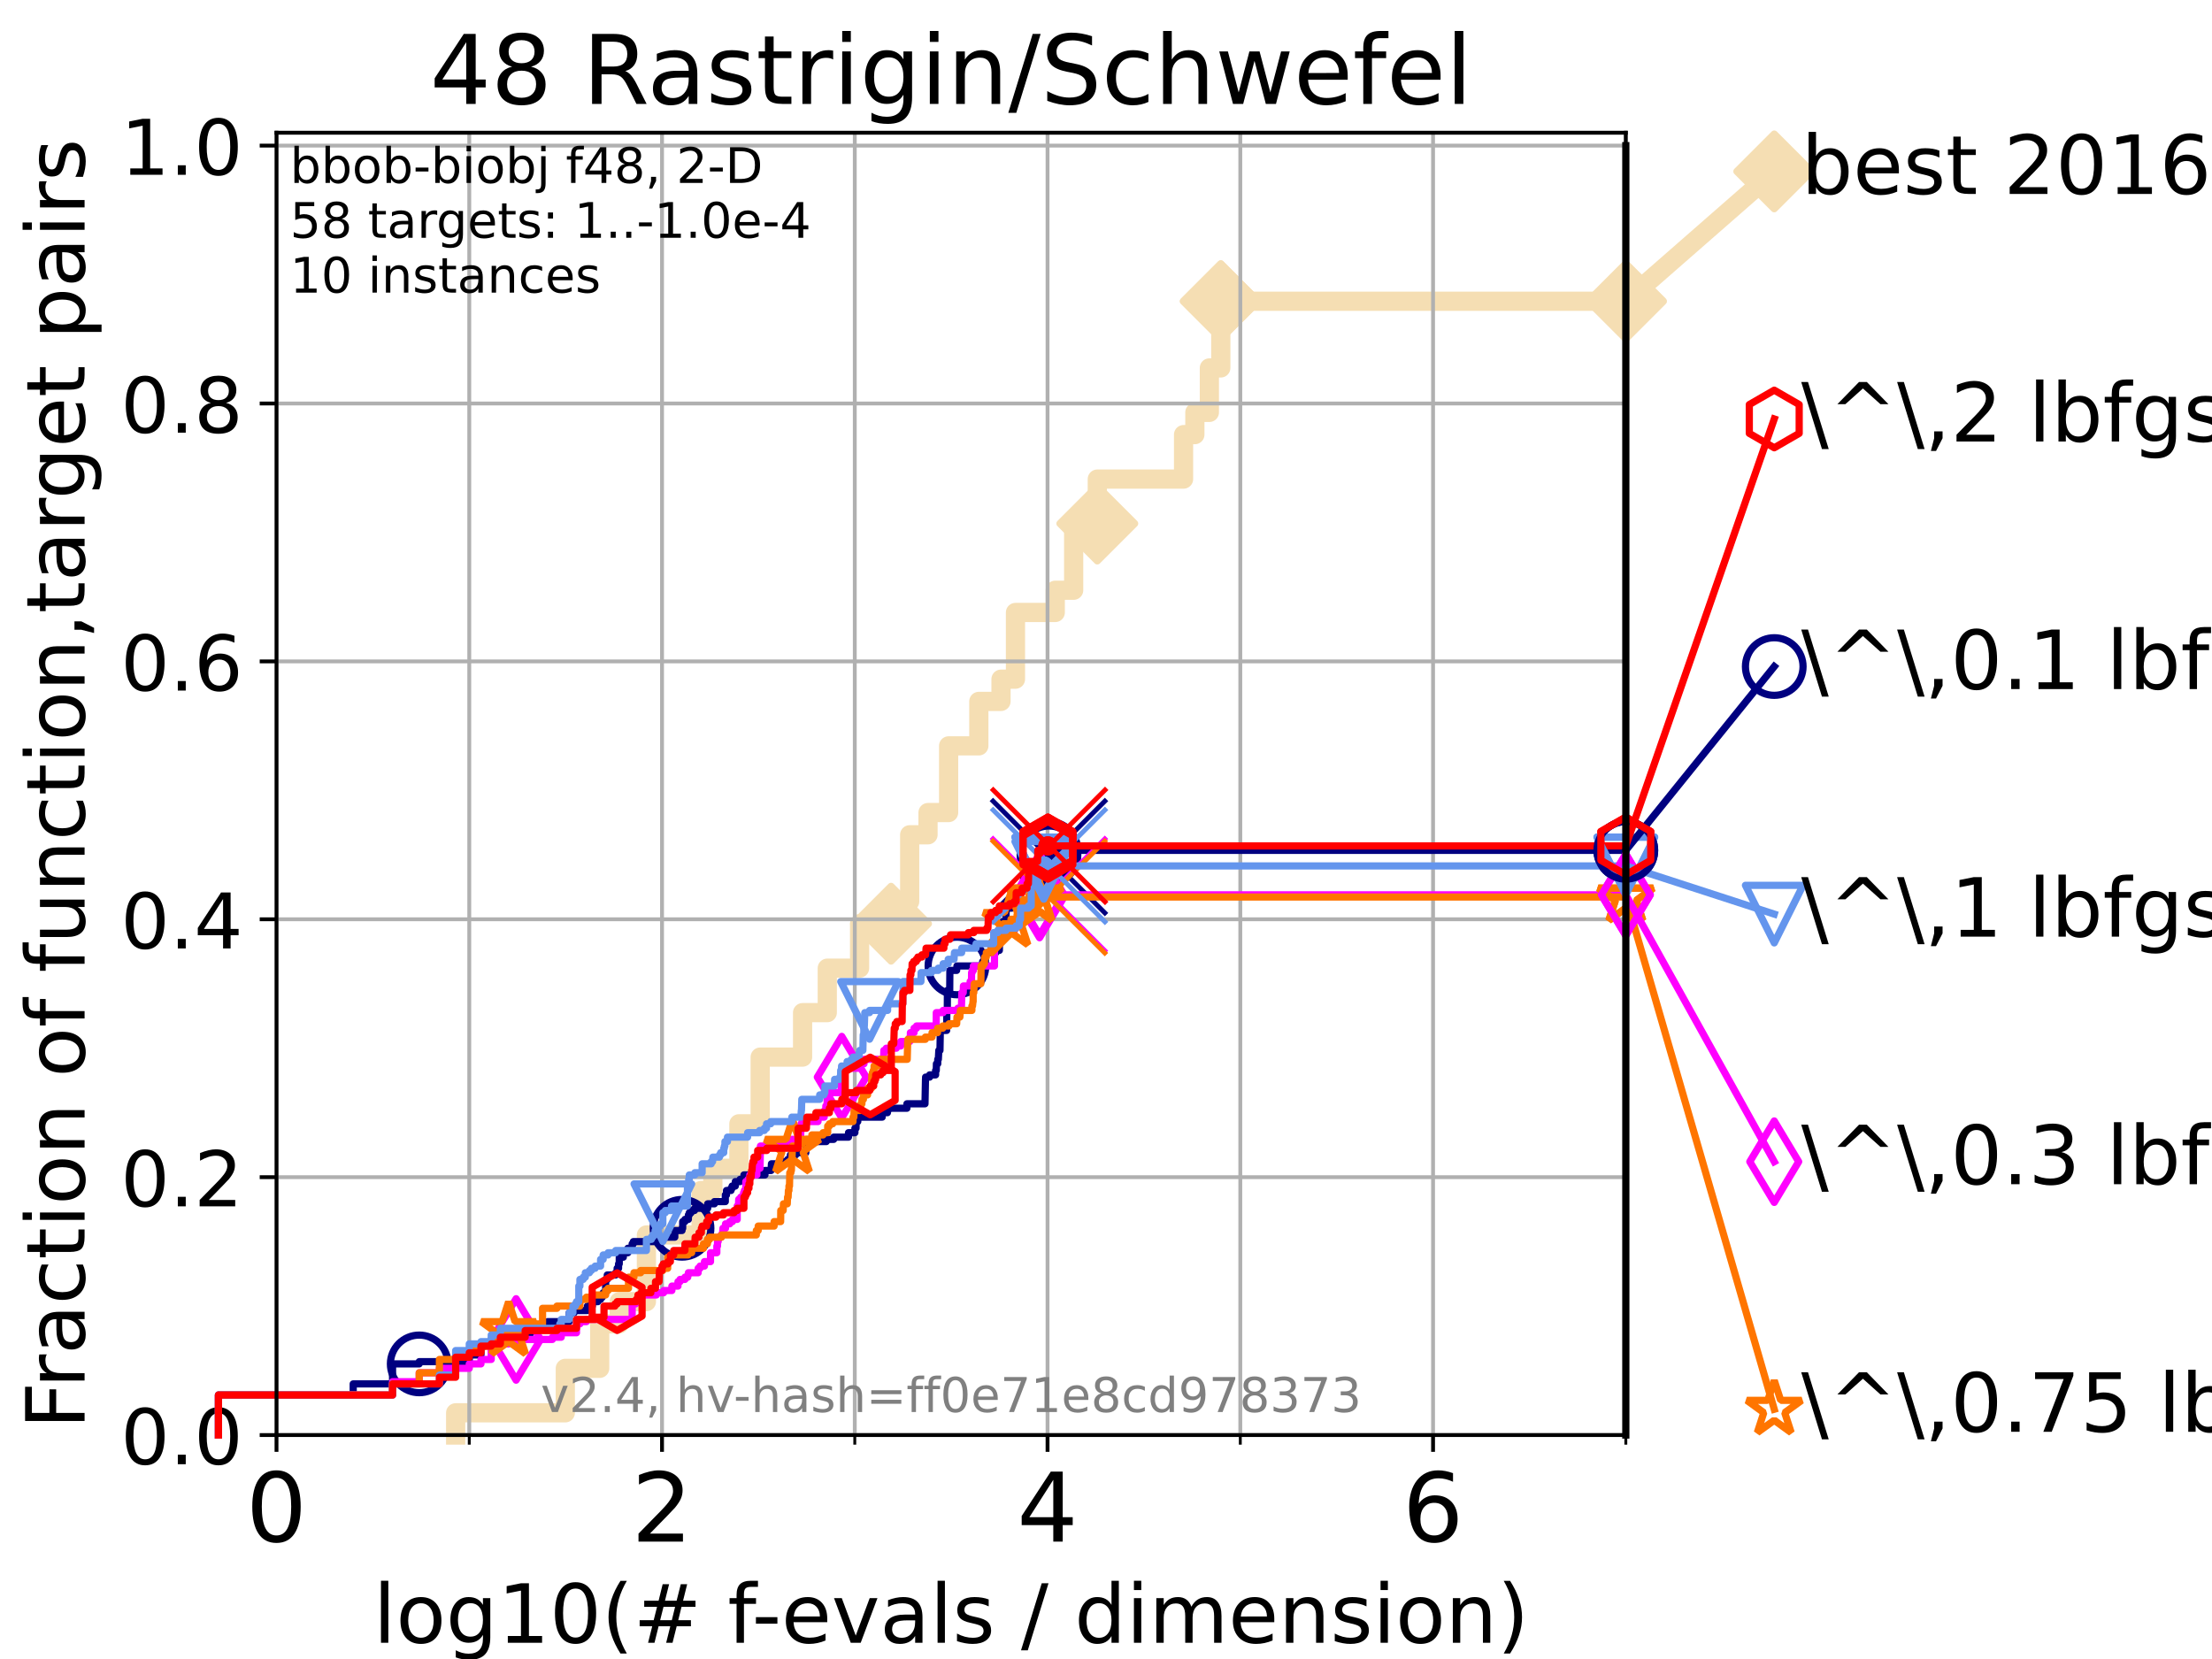 <?xml version="1.0" encoding="utf-8" standalone="no"?>
<!DOCTYPE svg PUBLIC "-//W3C//DTD SVG 1.1//EN"
  "http://www.w3.org/Graphics/SVG/1.1/DTD/svg11.dtd">
<!-- Created with matplotlib (https://matplotlib.org/) -->
<svg height="345.6pt" version="1.1" viewBox="0 0 460.8 345.6" width="460.8pt" xmlns="http://www.w3.org/2000/svg" xmlns:xlink="http://www.w3.org/1999/xlink">
 <defs>
  <style type="text/css">*{stroke-linecap:butt;stroke-linejoin:round;}</style>
 </defs>
 <g id="figure_1">
  <g id="patch_1">
   <path d="M 0 345.6 
L 460.8 345.6 
L 460.8 0 
L 0 0 
z
" style="fill:#ffffff;"/>
  </g>
  <g id="axes_1">
   <g id="patch_2">
    <path d="M 57.6 298.944 
L 338.688 298.944 
L 338.688 27.648 
L 57.6 27.648 
z
" style="fill:#ffffff;"/>
   </g>
   <g id="line2d_1">
    <path d="M 94.921 298.944 
L 94.921 294.313 
L 117.765 294.313 
L 117.765 285.05 
L 124.928 285.05 
L 124.928 275.788 
L 129.002 275.788 
L 129.002 271.157 
L 134.661 271.157 
L 134.661 257.263 
L 146.053 257.263 
L 146.053 248.001 
L 148.497 248.001 
L 148.497 243.37 
L 153.925 243.37 
L 153.925 234.107 
L 158.358 234.107 
L 158.358 220.214 
L 167.191 220.214 
L 167.191 210.951 
L 172.337 210.951 
L 172.337 201.689 
L 179.066 201.689 
L 179.066 192.426 
L 185.625 192.426 
L 185.625 187.795 
L 189.501 187.795 
L 189.501 173.901 
L 193.323 173.901 
L 193.323 169.27 
L 197.616 169.27 
L 197.616 155.377 
L 203.908 155.377 
L 203.908 146.114 
L 208.527 146.114 
L 208.527 141.483 
L 211.541 141.483 
L 211.541 127.589 
L 219.831 127.589 
L 219.831 122.958 
L 223.662 122.958 
L 223.662 109.065 
L 228.587 109.065 
L 228.587 99.802 
L 246.557 99.802 
L 246.557 90.54 
L 248.912 90.54 
L 248.912 85.909 
L 251.935 85.909 
L 251.935 76.646 
L 254.314 76.646 
L 254.314 62.753 
L 338.688 62.753 
" style="fill:none;stroke:#f5deb3;stroke-linecap:square;stroke-width:4;"/>
   </g>
   <g id="line2d_2">
    <defs>
     <path d="M 0 7.778 
L 7.778 0 
L 0 -7.778 
L -7.778 0 
z
" id="me564e7277f" style="stroke:#f5deb3;stroke-linejoin:miter;stroke-width:1.5;"/>
    </defs>
    <g>
     <use style="fill:#f5deb3;stroke:#f5deb3;stroke-linejoin:miter;stroke-width:1.5;" x="185.625" xlink:href="#me564e7277f" y="192.426"/>
     <use style="fill:#f5deb3;stroke:#f5deb3;stroke-linejoin:miter;stroke-width:1.5;" x="228.587" xlink:href="#me564e7277f" y="109.065"/>
     <use style="fill:#f5deb3;stroke:#f5deb3;stroke-linejoin:miter;stroke-width:1.5;" x="254.314" xlink:href="#me564e7277f" y="62.753"/>
     <use style="fill:#f5deb3;stroke:#f5deb3;stroke-linejoin:miter;stroke-width:1.5;" x="254.314" xlink:href="#me564e7277f" y="62.753"/>
     <use style="fill:#f5deb3;stroke:#f5deb3;stroke-linejoin:miter;stroke-width:1.5;" x="338.688" xlink:href="#me564e7277f" y="62.753"/>
    </g>
   </g>
   <g id="line2d_3">
    <path style="fill:none;stroke:#f5deb3;stroke-linecap:square;stroke-width:4;"/>
    <g/>
   </g>
   <g id="line2d_4">
    <path d="M 338.688 62.753 
L 369.608 35.706 
" style="fill:none;stroke:#f5deb3;stroke-linecap:square;stroke-width:4;"/>
    <g>
     <use style="fill:#f5deb3;stroke:#f5deb3;stroke-linejoin:miter;stroke-width:1.5;" x="338.688" xlink:href="#me564e7277f" y="62.753"/>
     <use style="fill:#f5deb3;stroke:#f5deb3;stroke-linejoin:miter;stroke-width:1.5;" x="369.608" xlink:href="#me564e7277f" y="35.706"/>
    </g>
   </g>
   <g id="matplotlib.axis_1">
    <g id="xtick_1">
     <g id="line2d_5">
      <path clip-path="url(#pbde4524518)" d="M 57.6 298.944 
L 57.6 27.648 
" style="fill:none;stroke:#b0b0b0;stroke-linecap:square;stroke-width:0.8;"/>
     </g>
     <g id="line2d_6">
      <defs>
       <path d="M 0 0 
L 0 3.5 
" id="m8a9f3062a0" style="stroke:#000000;stroke-width:0.8;"/>
      </defs>
      <g>
       <use style="stroke:#000000;stroke-width:0.8;" x="57.6" xlink:href="#m8a9f3062a0" y="298.944"/>
      </g>
     </g>
     <g id="text_1">
      <!-- 0 -->
      <g transform="translate(51.237 321.141)scale(0.2 -0.2)">
       <defs>
        <path d="M 31.781 66.406 
Q 24.172 66.406 20.328 58.906 
Q 16.5 51.422 16.5 36.375 
Q 16.5 21.391 20.328 13.891 
Q 24.172 6.391 31.781 6.391 
Q 39.453 6.391 43.281 13.891 
Q 47.125 21.391 47.125 36.375 
Q 47.125 51.422 43.281 58.906 
Q 39.453 66.406 31.781 66.406 
z
M 31.781 74.219 
Q 44.047 74.219 50.516 64.516 
Q 56.984 54.828 56.984 36.375 
Q 56.984 17.969 50.516 8.266 
Q 44.047 -1.422 31.781 -1.422 
Q 19.531 -1.422 13.062 8.266 
Q 6.594 17.969 6.594 36.375 
Q 6.594 54.828 13.062 64.516 
Q 19.531 74.219 31.781 74.219 
z
" id="DejaVuSans-48"/>
       </defs>
       <use xlink:href="#DejaVuSans-48"/>
      </g>
     </g>
    </g>
    <g id="xtick_2">
     <g id="line2d_7">
      <path clip-path="url(#pbde4524518)" d="M 137.911 298.944 
L 137.911 27.648 
" style="fill:none;stroke:#b0b0b0;stroke-linecap:square;stroke-width:0.8;"/>
     </g>
     <g id="line2d_8">
      <g>
       <use style="stroke:#000000;stroke-width:0.8;" x="137.911" xlink:href="#m8a9f3062a0" y="298.944"/>
      </g>
     </g>
     <g id="text_2">
      <!-- 2 -->
      <g transform="translate(131.548 321.141)scale(0.2 -0.2)">
       <defs>
        <path d="M 19.188 8.297 
L 53.609 8.297 
L 53.609 0 
L 7.328 0 
L 7.328 8.297 
Q 12.938 14.109 22.625 23.891 
Q 32.328 33.688 34.812 36.531 
Q 39.547 41.844 41.422 45.531 
Q 43.312 49.219 43.312 52.781 
Q 43.312 58.594 39.234 62.25 
Q 35.156 65.922 28.609 65.922 
Q 23.969 65.922 18.812 64.312 
Q 13.672 62.703 7.812 59.422 
L 7.812 69.391 
Q 13.766 71.781 18.938 73 
Q 24.125 74.219 28.422 74.219 
Q 39.75 74.219 46.484 68.547 
Q 53.219 62.891 53.219 53.422 
Q 53.219 48.922 51.531 44.891 
Q 49.859 40.875 45.406 35.406 
Q 44.188 33.984 37.641 27.219 
Q 31.109 20.453 19.188 8.297 
z
" id="DejaVuSans-50"/>
       </defs>
       <use xlink:href="#DejaVuSans-50"/>
      </g>
     </g>
    </g>
    <g id="xtick_3">
     <g id="line2d_9">
      <path clip-path="url(#pbde4524518)" d="M 218.222 298.944 
L 218.222 27.648 
" style="fill:none;stroke:#b0b0b0;stroke-linecap:square;stroke-width:0.8;"/>
     </g>
     <g id="line2d_10">
      <g>
       <use style="stroke:#000000;stroke-width:0.8;" x="218.222" xlink:href="#m8a9f3062a0" y="298.944"/>
      </g>
     </g>
     <g id="text_3">
      <!-- 4 -->
      <g transform="translate(211.859 321.141)scale(0.2 -0.2)">
       <defs>
        <path d="M 37.797 64.312 
L 12.891 25.391 
L 37.797 25.391 
z
M 35.203 72.906 
L 47.609 72.906 
L 47.609 25.391 
L 58.016 25.391 
L 58.016 17.188 
L 47.609 17.188 
L 47.609 0 
L 37.797 0 
L 37.797 17.188 
L 4.891 17.188 
L 4.891 26.703 
z
" id="DejaVuSans-52"/>
       </defs>
       <use xlink:href="#DejaVuSans-52"/>
      </g>
     </g>
    </g>
    <g id="xtick_4">
     <g id="line2d_11">
      <path clip-path="url(#pbde4524518)" d="M 298.533 298.944 
L 298.533 27.648 
" style="fill:none;stroke:#b0b0b0;stroke-linecap:square;stroke-width:0.8;"/>
     </g>
     <g id="line2d_12">
      <g>
       <use style="stroke:#000000;stroke-width:0.8;" x="298.533" xlink:href="#m8a9f3062a0" y="298.944"/>
      </g>
     </g>
     <g id="text_4">
      <!-- 6 -->
      <g transform="translate(292.17 321.141)scale(0.2 -0.2)">
       <defs>
        <path d="M 33.016 40.375 
Q 26.375 40.375 22.484 35.828 
Q 18.609 31.297 18.609 23.391 
Q 18.609 15.531 22.484 10.953 
Q 26.375 6.391 33.016 6.391 
Q 39.656 6.391 43.531 10.953 
Q 47.406 15.531 47.406 23.391 
Q 47.406 31.297 43.531 35.828 
Q 39.656 40.375 33.016 40.375 
z
M 52.594 71.297 
L 52.594 62.312 
Q 48.875 64.062 45.094 64.984 
Q 41.312 65.922 37.594 65.922 
Q 27.828 65.922 22.672 59.328 
Q 17.531 52.734 16.797 39.406 
Q 19.672 43.656 24.016 45.922 
Q 28.375 48.188 33.594 48.188 
Q 44.578 48.188 50.953 41.516 
Q 57.328 34.859 57.328 23.391 
Q 57.328 12.156 50.688 5.359 
Q 44.047 -1.422 33.016 -1.422 
Q 20.359 -1.422 13.672 8.266 
Q 6.984 17.969 6.984 36.375 
Q 6.984 53.656 15.188 63.938 
Q 23.391 74.219 37.203 74.219 
Q 40.922 74.219 44.703 73.484 
Q 48.484 72.75 52.594 71.297 
z
" id="DejaVuSans-54"/>
       </defs>
       <use xlink:href="#DejaVuSans-54"/>
      </g>
     </g>
    </g>
    <g id="xtick_5">
     <g id="line2d_13">
      <path clip-path="url(#pbde4524518)" d="M 97.755 298.944 
L 97.755 27.648 
" style="fill:none;stroke:#b0b0b0;stroke-linecap:square;stroke-width:0.8;"/>
     </g>
     <g id="line2d_14">
      <defs>
       <path d="M 0 0 
L 0 2 
" id="ma4110b24c4" style="stroke:#000000;stroke-width:0.6;"/>
      </defs>
      <g>
       <use style="stroke:#000000;stroke-width:0.6;" x="97.755" xlink:href="#ma4110b24c4" y="298.944"/>
      </g>
     </g>
    </g>
    <g id="xtick_6">
     <g id="line2d_15">
      <path clip-path="url(#pbde4524518)" d="M 178.066 298.944 
L 178.066 27.648 
" style="fill:none;stroke:#b0b0b0;stroke-linecap:square;stroke-width:0.8;"/>
     </g>
     <g id="line2d_16">
      <g>
       <use style="stroke:#000000;stroke-width:0.6;" x="178.066" xlink:href="#ma4110b24c4" y="298.944"/>
      </g>
     </g>
    </g>
    <g id="xtick_7">
     <g id="line2d_17">
      <path clip-path="url(#pbde4524518)" d="M 258.377 298.944 
L 258.377 27.648 
" style="fill:none;stroke:#b0b0b0;stroke-linecap:square;stroke-width:0.8;"/>
     </g>
     <g id="line2d_18">
      <g>
       <use style="stroke:#000000;stroke-width:0.6;" x="258.377" xlink:href="#ma4110b24c4" y="298.944"/>
      </g>
     </g>
    </g>
    <g id="xtick_8">
     <g id="line2d_19">
      <path clip-path="url(#pbde4524518)" d="M 338.688 298.944 
L 338.688 27.648 
" style="fill:none;stroke:#b0b0b0;stroke-linecap:square;stroke-width:0.8;"/>
     </g>
     <g id="line2d_20">
      <g>
       <use style="stroke:#000000;stroke-width:0.6;" x="338.688" xlink:href="#ma4110b24c4" y="298.944"/>
      </g>
     </g>
    </g>
    <g id="text_5">
     <!-- log10(# f-evals / dimension) -->
     <g transform="translate(77.764 342.218)scale(0.17 -0.17)">
      <defs>
       <path d="M 9.422 75.984 
L 18.406 75.984 
L 18.406 0 
L 9.422 0 
z
" id="DejaVuSans-108"/>
       <path d="M 30.609 48.391 
Q 23.391 48.391 19.188 42.75 
Q 14.984 37.109 14.984 27.297 
Q 14.984 17.484 19.156 11.844 
Q 23.344 6.203 30.609 6.203 
Q 37.797 6.203 41.984 11.859 
Q 46.188 17.531 46.188 27.297 
Q 46.188 37.016 41.984 42.703 
Q 37.797 48.391 30.609 48.391 
z
M 30.609 56 
Q 42.328 56 49.016 48.375 
Q 55.719 40.766 55.719 27.297 
Q 55.719 13.875 49.016 6.219 
Q 42.328 -1.422 30.609 -1.422 
Q 18.844 -1.422 12.172 6.219 
Q 5.516 13.875 5.516 27.297 
Q 5.516 40.766 12.172 48.375 
Q 18.844 56 30.609 56 
z
" id="DejaVuSans-111"/>
       <path d="M 45.406 27.984 
Q 45.406 37.75 41.375 43.109 
Q 37.359 48.484 30.078 48.484 
Q 22.859 48.484 18.828 43.109 
Q 14.797 37.75 14.797 27.984 
Q 14.797 18.266 18.828 12.891 
Q 22.859 7.516 30.078 7.516 
Q 37.359 7.516 41.375 12.891 
Q 45.406 18.266 45.406 27.984 
z
M 54.391 6.781 
Q 54.391 -7.172 48.188 -13.984 
Q 42 -20.797 29.203 -20.797 
Q 24.469 -20.797 20.266 -20.094 
Q 16.062 -19.391 12.109 -17.922 
L 12.109 -9.188 
Q 16.062 -11.328 19.922 -12.344 
Q 23.781 -13.375 27.781 -13.375 
Q 36.625 -13.375 41.016 -8.766 
Q 45.406 -4.156 45.406 5.172 
L 45.406 9.625 
Q 42.625 4.781 38.281 2.391 
Q 33.938 0 27.875 0 
Q 17.828 0 11.672 7.656 
Q 5.516 15.328 5.516 27.984 
Q 5.516 40.672 11.672 48.328 
Q 17.828 56 27.875 56 
Q 33.938 56 38.281 53.609 
Q 42.625 51.219 45.406 46.391 
L 45.406 54.688 
L 54.391 54.688 
z
" id="DejaVuSans-103"/>
       <path d="M 12.406 8.297 
L 28.516 8.297 
L 28.516 63.922 
L 10.984 60.406 
L 10.984 69.391 
L 28.422 72.906 
L 38.281 72.906 
L 38.281 8.297 
L 54.391 8.297 
L 54.391 0 
L 12.406 0 
z
" id="DejaVuSans-49"/>
       <path d="M 31 75.875 
Q 24.469 64.656 21.281 53.656 
Q 18.109 42.672 18.109 31.391 
Q 18.109 20.125 21.312 9.062 
Q 24.516 -2 31 -13.188 
L 23.188 -13.188 
Q 15.875 -1.703 12.234 9.375 
Q 8.594 20.453 8.594 31.391 
Q 8.594 42.281 12.203 53.312 
Q 15.828 64.359 23.188 75.875 
z
" id="DejaVuSans-40"/>
       <path d="M 51.125 44 
L 36.922 44 
L 32.812 27.688 
L 47.125 27.688 
z
M 43.797 71.781 
L 38.719 51.516 
L 52.984 51.516 
L 58.109 71.781 
L 65.922 71.781 
L 60.891 51.516 
L 76.125 51.516 
L 76.125 44 
L 58.984 44 
L 54.984 27.688 
L 70.516 27.688 
L 70.516 20.219 
L 53.078 20.219 
L 48 0 
L 40.188 0 
L 45.219 20.219 
L 30.906 20.219 
L 25.875 0 
L 18.016 0 
L 23.094 20.219 
L 7.719 20.219 
L 7.719 27.688 
L 24.906 27.688 
L 29 44 
L 13.281 44 
L 13.281 51.516 
L 30.906 51.516 
L 35.891 71.781 
z
" id="DejaVuSans-35"/>
       <path id="DejaVuSans-32"/>
       <path d="M 37.109 75.984 
L 37.109 68.5 
L 28.516 68.5 
Q 23.688 68.5 21.797 66.547 
Q 19.922 64.594 19.922 59.516 
L 19.922 54.688 
L 34.719 54.688 
L 34.719 47.703 
L 19.922 47.703 
L 19.922 0 
L 10.891 0 
L 10.891 47.703 
L 2.297 47.703 
L 2.297 54.688 
L 10.891 54.688 
L 10.891 58.5 
Q 10.891 67.625 15.141 71.797 
Q 19.391 75.984 28.609 75.984 
z
" id="DejaVuSans-102"/>
       <path d="M 4.891 31.391 
L 31.203 31.391 
L 31.203 23.391 
L 4.891 23.391 
z
" id="DejaVuSans-45"/>
       <path d="M 56.203 29.594 
L 56.203 25.203 
L 14.891 25.203 
Q 15.484 15.922 20.484 11.062 
Q 25.484 6.203 34.422 6.203 
Q 39.594 6.203 44.453 7.469 
Q 49.312 8.734 54.109 11.281 
L 54.109 2.781 
Q 49.266 0.734 44.188 -0.344 
Q 39.109 -1.422 33.891 -1.422 
Q 20.797 -1.422 13.156 6.188 
Q 5.516 13.812 5.516 26.812 
Q 5.516 40.234 12.766 48.109 
Q 20.016 56 32.328 56 
Q 43.359 56 49.781 48.891 
Q 56.203 41.797 56.203 29.594 
z
M 47.219 32.234 
Q 47.125 39.594 43.094 43.984 
Q 39.062 48.391 32.422 48.391 
Q 24.906 48.391 20.391 44.141 
Q 15.875 39.891 15.188 32.172 
z
" id="DejaVuSans-101"/>
       <path d="M 2.984 54.688 
L 12.5 54.688 
L 29.594 8.797 
L 46.688 54.688 
L 56.203 54.688 
L 35.688 0 
L 23.484 0 
z
" id="DejaVuSans-118"/>
       <path d="M 34.281 27.484 
Q 23.391 27.484 19.188 25 
Q 14.984 22.516 14.984 16.5 
Q 14.984 11.719 18.141 8.906 
Q 21.297 6.109 26.703 6.109 
Q 34.188 6.109 38.703 11.406 
Q 43.219 16.703 43.219 25.484 
L 43.219 27.484 
z
M 52.203 31.203 
L 52.203 0 
L 43.219 0 
L 43.219 8.297 
Q 40.141 3.328 35.547 0.953 
Q 30.953 -1.422 24.312 -1.422 
Q 15.922 -1.422 10.953 3.297 
Q 6 8.016 6 15.922 
Q 6 25.141 12.172 29.828 
Q 18.359 34.516 30.609 34.516 
L 43.219 34.516 
L 43.219 35.406 
Q 43.219 41.609 39.141 45 
Q 35.062 48.391 27.688 48.391 
Q 23 48.391 18.547 47.266 
Q 14.109 46.141 10.016 43.891 
L 10.016 52.203 
Q 14.938 54.109 19.578 55.047 
Q 24.219 56 28.609 56 
Q 40.484 56 46.344 49.844 
Q 52.203 43.703 52.203 31.203 
z
" id="DejaVuSans-97"/>
       <path d="M 44.281 53.078 
L 44.281 44.578 
Q 40.484 46.531 36.375 47.5 
Q 32.281 48.484 27.875 48.484 
Q 21.188 48.484 17.844 46.438 
Q 14.5 44.391 14.5 40.281 
Q 14.5 37.156 16.891 35.375 
Q 19.281 33.594 26.516 31.984 
L 29.594 31.297 
Q 39.156 29.25 43.188 25.516 
Q 47.219 21.781 47.219 15.094 
Q 47.219 7.469 41.188 3.016 
Q 35.156 -1.422 24.609 -1.422 
Q 20.219 -1.422 15.453 -0.562 
Q 10.688 0.297 5.422 2 
L 5.422 11.281 
Q 10.406 8.688 15.234 7.391 
Q 20.062 6.109 24.812 6.109 
Q 31.156 6.109 34.562 8.281 
Q 37.984 10.453 37.984 14.406 
Q 37.984 18.062 35.516 20.016 
Q 33.062 21.969 24.703 23.781 
L 21.578 24.516 
Q 13.234 26.266 9.516 29.906 
Q 5.812 33.547 5.812 39.891 
Q 5.812 47.609 11.281 51.797 
Q 16.75 56 26.812 56 
Q 31.781 56 36.172 55.266 
Q 40.578 54.547 44.281 53.078 
z
" id="DejaVuSans-115"/>
       <path d="M 25.391 72.906 
L 33.688 72.906 
L 8.297 -9.281 
L 0 -9.281 
z
" id="DejaVuSans-47"/>
       <path d="M 45.406 46.391 
L 45.406 75.984 
L 54.391 75.984 
L 54.391 0 
L 45.406 0 
L 45.406 8.203 
Q 42.578 3.328 38.25 0.953 
Q 33.938 -1.422 27.875 -1.422 
Q 17.969 -1.422 11.734 6.484 
Q 5.516 14.406 5.516 27.297 
Q 5.516 40.188 11.734 48.094 
Q 17.969 56 27.875 56 
Q 33.938 56 38.25 53.625 
Q 42.578 51.266 45.406 46.391 
z
M 14.797 27.297 
Q 14.797 17.391 18.875 11.75 
Q 22.953 6.109 30.078 6.109 
Q 37.203 6.109 41.297 11.75 
Q 45.406 17.391 45.406 27.297 
Q 45.406 37.203 41.297 42.844 
Q 37.203 48.484 30.078 48.484 
Q 22.953 48.484 18.875 42.844 
Q 14.797 37.203 14.797 27.297 
z
" id="DejaVuSans-100"/>
       <path d="M 9.422 54.688 
L 18.406 54.688 
L 18.406 0 
L 9.422 0 
z
M 9.422 75.984 
L 18.406 75.984 
L 18.406 64.594 
L 9.422 64.594 
z
" id="DejaVuSans-105"/>
       <path d="M 52 44.188 
Q 55.375 50.25 60.062 53.125 
Q 64.75 56 71.094 56 
Q 79.641 56 84.281 50.016 
Q 88.922 44.047 88.922 33.016 
L 88.922 0 
L 79.891 0 
L 79.891 32.719 
Q 79.891 40.578 77.094 44.375 
Q 74.312 48.188 68.609 48.188 
Q 61.625 48.188 57.562 43.547 
Q 53.516 38.922 53.516 30.906 
L 53.516 0 
L 44.484 0 
L 44.484 32.719 
Q 44.484 40.625 41.703 44.406 
Q 38.922 48.188 33.109 48.188 
Q 26.219 48.188 22.156 43.531 
Q 18.109 38.875 18.109 30.906 
L 18.109 0 
L 9.078 0 
L 9.078 54.688 
L 18.109 54.688 
L 18.109 46.188 
Q 21.188 51.219 25.484 53.609 
Q 29.781 56 35.688 56 
Q 41.656 56 45.828 52.969 
Q 50 49.953 52 44.188 
z
" id="DejaVuSans-109"/>
       <path d="M 54.891 33.016 
L 54.891 0 
L 45.906 0 
L 45.906 32.719 
Q 45.906 40.484 42.875 44.328 
Q 39.844 48.188 33.797 48.188 
Q 26.516 48.188 22.312 43.547 
Q 18.109 38.922 18.109 30.906 
L 18.109 0 
L 9.078 0 
L 9.078 54.688 
L 18.109 54.688 
L 18.109 46.188 
Q 21.344 51.125 25.703 53.562 
Q 30.078 56 35.797 56 
Q 45.219 56 50.047 50.172 
Q 54.891 44.344 54.891 33.016 
z
" id="DejaVuSans-110"/>
       <path d="M 8.016 75.875 
L 15.828 75.875 
Q 23.141 64.359 26.781 53.312 
Q 30.422 42.281 30.422 31.391 
Q 30.422 20.453 26.781 9.375 
Q 23.141 -1.703 15.828 -13.188 
L 8.016 -13.188 
Q 14.5 -2 17.703 9.062 
Q 20.906 20.125 20.906 31.391 
Q 20.906 42.672 17.703 53.656 
Q 14.5 64.656 8.016 75.875 
z
" id="DejaVuSans-41"/>
      </defs>
      <use xlink:href="#DejaVuSans-108"/>
      <use x="27.783" xlink:href="#DejaVuSans-111"/>
      <use x="88.965" xlink:href="#DejaVuSans-103"/>
      <use x="152.441" xlink:href="#DejaVuSans-49"/>
      <use x="216.064" xlink:href="#DejaVuSans-48"/>
      <use x="279.688" xlink:href="#DejaVuSans-40"/>
      <use x="318.701" xlink:href="#DejaVuSans-35"/>
      <use x="402.49" xlink:href="#DejaVuSans-32"/>
      <use x="434.277" xlink:href="#DejaVuSans-102"/>
      <use x="463.982" xlink:href="#DejaVuSans-45"/>
      <use x="500.066" xlink:href="#DejaVuSans-101"/>
      <use x="561.59" xlink:href="#DejaVuSans-118"/>
      <use x="620.77" xlink:href="#DejaVuSans-97"/>
      <use x="682.049" xlink:href="#DejaVuSans-108"/>
      <use x="709.832" xlink:href="#DejaVuSans-115"/>
      <use x="761.932" xlink:href="#DejaVuSans-32"/>
      <use x="793.719" xlink:href="#DejaVuSans-47"/>
      <use x="827.41" xlink:href="#DejaVuSans-32"/>
      <use x="859.197" xlink:href="#DejaVuSans-100"/>
      <use x="922.674" xlink:href="#DejaVuSans-105"/>
      <use x="950.457" xlink:href="#DejaVuSans-109"/>
      <use x="1047.869" xlink:href="#DejaVuSans-101"/>
      <use x="1109.393" xlink:href="#DejaVuSans-110"/>
      <use x="1172.771" xlink:href="#DejaVuSans-115"/>
      <use x="1224.871" xlink:href="#DejaVuSans-105"/>
      <use x="1252.654" xlink:href="#DejaVuSans-111"/>
      <use x="1313.836" xlink:href="#DejaVuSans-110"/>
      <use x="1377.215" xlink:href="#DejaVuSans-41"/>
     </g>
    </g>
   </g>
   <g id="matplotlib.axis_2">
    <g id="ytick_1">
     <g id="line2d_21">
      <path clip-path="url(#pbde4524518)" d="M 57.6 298.944 
L 338.688 298.944 
" style="fill:none;stroke:#b0b0b0;stroke-linecap:square;stroke-width:0.8;"/>
     </g>
     <g id="line2d_22">
      <defs>
       <path d="M 0 0 
L -3.5 0 
" id="m09c70356e8" style="stroke:#000000;stroke-width:0.8;"/>
      </defs>
      <g>
       <use style="stroke:#000000;stroke-width:0.8;" x="57.6" xlink:href="#m09c70356e8" y="298.944"/>
      </g>
     </g>
     <g id="text_6">
      <!-- 0.0 -->
      <g transform="translate(25.155 305.023)scale(0.16 -0.16)">
       <defs>
        <path d="M 10.688 12.406 
L 21 12.406 
L 21 0 
L 10.688 0 
z
" id="DejaVuSans-46"/>
       </defs>
       <use xlink:href="#DejaVuSans-48"/>
       <use x="63.623" xlink:href="#DejaVuSans-46"/>
       <use x="95.41" xlink:href="#DejaVuSans-48"/>
      </g>
     </g>
    </g>
    <g id="ytick_2">
     <g id="line2d_23">
      <path clip-path="url(#pbde4524518)" d="M 57.6 245.222 
L 338.688 245.222 
" style="fill:none;stroke:#b0b0b0;stroke-linecap:square;stroke-width:0.8;"/>
     </g>
     <g id="line2d_24">
      <g>
       <use style="stroke:#000000;stroke-width:0.8;" x="57.6" xlink:href="#m09c70356e8" y="245.222"/>
      </g>
     </g>
     <g id="text_7">
      <!-- 0.2 -->
      <g transform="translate(25.155 251.301)scale(0.16 -0.16)">
       <use xlink:href="#DejaVuSans-48"/>
       <use x="63.623" xlink:href="#DejaVuSans-46"/>
       <use x="95.41" xlink:href="#DejaVuSans-50"/>
      </g>
     </g>
    </g>
    <g id="ytick_3">
     <g id="line2d_25">
      <path clip-path="url(#pbde4524518)" d="M 57.6 191.5 
L 338.688 191.5 
" style="fill:none;stroke:#b0b0b0;stroke-linecap:square;stroke-width:0.8;"/>
     </g>
     <g id="line2d_26">
      <g>
       <use style="stroke:#000000;stroke-width:0.8;" x="57.6" xlink:href="#m09c70356e8" y="191.5"/>
      </g>
     </g>
     <g id="text_8">
      <!-- 0.4 -->
      <g transform="translate(25.155 197.579)scale(0.16 -0.16)">
       <use xlink:href="#DejaVuSans-48"/>
       <use x="63.623" xlink:href="#DejaVuSans-46"/>
       <use x="95.41" xlink:href="#DejaVuSans-52"/>
      </g>
     </g>
    </g>
    <g id="ytick_4">
     <g id="line2d_27">
      <path clip-path="url(#pbde4524518)" d="M 57.6 137.778 
L 338.688 137.778 
" style="fill:none;stroke:#b0b0b0;stroke-linecap:square;stroke-width:0.8;"/>
     </g>
     <g id="line2d_28">
      <g>
       <use style="stroke:#000000;stroke-width:0.8;" x="57.6" xlink:href="#m09c70356e8" y="137.778"/>
      </g>
     </g>
     <g id="text_9">
      <!-- 0.6 -->
      <g transform="translate(25.155 143.857)scale(0.16 -0.16)">
       <use xlink:href="#DejaVuSans-48"/>
       <use x="63.623" xlink:href="#DejaVuSans-46"/>
       <use x="95.41" xlink:href="#DejaVuSans-54"/>
      </g>
     </g>
    </g>
    <g id="ytick_5">
     <g id="line2d_29">
      <path clip-path="url(#pbde4524518)" d="M 57.6 84.056 
L 338.688 84.056 
" style="fill:none;stroke:#b0b0b0;stroke-linecap:square;stroke-width:0.8;"/>
     </g>
     <g id="line2d_30">
      <g>
       <use style="stroke:#000000;stroke-width:0.8;" x="57.6" xlink:href="#m09c70356e8" y="84.056"/>
      </g>
     </g>
     <g id="text_10">
      <!-- 0.8 -->
      <g transform="translate(25.155 90.135)scale(0.16 -0.16)">
       <defs>
        <path d="M 31.781 34.625 
Q 24.75 34.625 20.719 30.859 
Q 16.703 27.094 16.703 20.516 
Q 16.703 13.922 20.719 10.156 
Q 24.75 6.391 31.781 6.391 
Q 38.812 6.391 42.859 10.172 
Q 46.922 13.969 46.922 20.516 
Q 46.922 27.094 42.891 30.859 
Q 38.875 34.625 31.781 34.625 
z
M 21.922 38.812 
Q 15.578 40.375 12.031 44.719 
Q 8.5 49.078 8.5 55.328 
Q 8.5 64.062 14.719 69.141 
Q 20.953 74.219 31.781 74.219 
Q 42.672 74.219 48.875 69.141 
Q 55.078 64.062 55.078 55.328 
Q 55.078 49.078 51.531 44.719 
Q 48 40.375 41.703 38.812 
Q 48.828 37.156 52.797 32.312 
Q 56.781 27.484 56.781 20.516 
Q 56.781 9.906 50.312 4.234 
Q 43.844 -1.422 31.781 -1.422 
Q 19.734 -1.422 13.25 4.234 
Q 6.781 9.906 6.781 20.516 
Q 6.781 27.484 10.781 32.312 
Q 14.797 37.156 21.922 38.812 
z
M 18.312 54.391 
Q 18.312 48.734 21.844 45.562 
Q 25.391 42.391 31.781 42.391 
Q 38.141 42.391 41.719 45.562 
Q 45.312 48.734 45.312 54.391 
Q 45.312 60.062 41.719 63.234 
Q 38.141 66.406 31.781 66.406 
Q 25.391 66.406 21.844 63.234 
Q 18.312 60.062 18.312 54.391 
z
" id="DejaVuSans-56"/>
       </defs>
       <use xlink:href="#DejaVuSans-48"/>
       <use x="63.623" xlink:href="#DejaVuSans-46"/>
       <use x="95.41" xlink:href="#DejaVuSans-56"/>
      </g>
     </g>
    </g>
    <g id="ytick_6">
     <g id="line2d_31">
      <path clip-path="url(#pbde4524518)" d="M 57.6 30.334 
L 338.688 30.334 
" style="fill:none;stroke:#b0b0b0;stroke-linecap:square;stroke-width:0.8;"/>
     </g>
     <g id="line2d_32">
      <g>
       <use style="stroke:#000000;stroke-width:0.8;" x="57.6" xlink:href="#m09c70356e8" y="30.334"/>
      </g>
     </g>
     <g id="text_11">
      <!-- 1.0 -->
      <g transform="translate(25.155 36.413)scale(0.16 -0.16)">
       <use xlink:href="#DejaVuSans-49"/>
       <use x="63.623" xlink:href="#DejaVuSans-46"/>
       <use x="95.41" xlink:href="#DejaVuSans-48"/>
      </g>
     </g>
    </g>
    <g id="text_12">
     <!-- Fraction of function,target pairs -->
     <g transform="translate(17.62 297.681)rotate(-90)scale(0.17 -0.17)">
      <defs>
       <path d="M 9.812 72.906 
L 51.703 72.906 
L 51.703 64.594 
L 19.672 64.594 
L 19.672 43.109 
L 48.578 43.109 
L 48.578 34.812 
L 19.672 34.812 
L 19.672 0 
L 9.812 0 
z
" id="DejaVuSans-70"/>
       <path d="M 41.109 46.297 
Q 39.594 47.172 37.812 47.578 
Q 36.031 48 33.891 48 
Q 26.266 48 22.188 43.047 
Q 18.109 38.094 18.109 28.812 
L 18.109 0 
L 9.078 0 
L 9.078 54.688 
L 18.109 54.688 
L 18.109 46.188 
Q 20.953 51.172 25.484 53.578 
Q 30.031 56 36.531 56 
Q 37.453 56 38.578 55.875 
Q 39.703 55.766 41.062 55.516 
z
" id="DejaVuSans-114"/>
       <path d="M 48.781 52.594 
L 48.781 44.188 
Q 44.969 46.297 41.141 47.344 
Q 37.312 48.391 33.406 48.391 
Q 24.656 48.391 19.812 42.844 
Q 14.984 37.312 14.984 27.297 
Q 14.984 17.281 19.812 11.734 
Q 24.656 6.203 33.406 6.203 
Q 37.312 6.203 41.141 7.25 
Q 44.969 8.297 48.781 10.406 
L 48.781 2.094 
Q 45.016 0.344 40.984 -0.531 
Q 36.969 -1.422 32.422 -1.422 
Q 20.062 -1.422 12.781 6.344 
Q 5.516 14.109 5.516 27.297 
Q 5.516 40.672 12.859 48.328 
Q 20.219 56 33.016 56 
Q 37.156 56 41.109 55.141 
Q 45.062 54.297 48.781 52.594 
z
" id="DejaVuSans-99"/>
       <path d="M 18.312 70.219 
L 18.312 54.688 
L 36.812 54.688 
L 36.812 47.703 
L 18.312 47.703 
L 18.312 18.016 
Q 18.312 11.328 20.141 9.422 
Q 21.969 7.516 27.594 7.516 
L 36.812 7.516 
L 36.812 0 
L 27.594 0 
Q 17.188 0 13.234 3.875 
Q 9.281 7.766 9.281 18.016 
L 9.281 47.703 
L 2.688 47.703 
L 2.688 54.688 
L 9.281 54.688 
L 9.281 70.219 
z
" id="DejaVuSans-116"/>
       <path d="M 8.5 21.578 
L 8.5 54.688 
L 17.484 54.688 
L 17.484 21.922 
Q 17.484 14.156 20.5 10.266 
Q 23.531 6.391 29.594 6.391 
Q 36.859 6.391 41.078 11.031 
Q 45.312 15.672 45.312 23.688 
L 45.312 54.688 
L 54.297 54.688 
L 54.297 0 
L 45.312 0 
L 45.312 8.406 
Q 42.047 3.422 37.719 1 
Q 33.406 -1.422 27.688 -1.422 
Q 18.266 -1.422 13.375 4.438 
Q 8.5 10.297 8.5 21.578 
z
M 31.109 56 
z
" id="DejaVuSans-117"/>
       <path d="M 11.719 12.406 
L 22.016 12.406 
L 22.016 4 
L 14.016 -11.625 
L 7.719 -11.625 
L 11.719 4 
z
" id="DejaVuSans-44"/>
       <path d="M 18.109 8.203 
L 18.109 -20.797 
L 9.078 -20.797 
L 9.078 54.688 
L 18.109 54.688 
L 18.109 46.391 
Q 20.953 51.266 25.266 53.625 
Q 29.594 56 35.594 56 
Q 45.562 56 51.781 48.094 
Q 58.016 40.188 58.016 27.297 
Q 58.016 14.406 51.781 6.484 
Q 45.562 -1.422 35.594 -1.422 
Q 29.594 -1.422 25.266 0.953 
Q 20.953 3.328 18.109 8.203 
z
M 48.688 27.297 
Q 48.688 37.203 44.609 42.844 
Q 40.531 48.484 33.406 48.484 
Q 26.266 48.484 22.188 42.844 
Q 18.109 37.203 18.109 27.297 
Q 18.109 17.391 22.188 11.75 
Q 26.266 6.109 33.406 6.109 
Q 40.531 6.109 44.609 11.75 
Q 48.688 17.391 48.688 27.297 
z
" id="DejaVuSans-112"/>
      </defs>
      <use xlink:href="#DejaVuSans-70"/>
      <use x="50.27" xlink:href="#DejaVuSans-114"/>
      <use x="91.383" xlink:href="#DejaVuSans-97"/>
      <use x="152.662" xlink:href="#DejaVuSans-99"/>
      <use x="207.643" xlink:href="#DejaVuSans-116"/>
      <use x="246.852" xlink:href="#DejaVuSans-105"/>
      <use x="274.635" xlink:href="#DejaVuSans-111"/>
      <use x="335.816" xlink:href="#DejaVuSans-110"/>
      <use x="399.195" xlink:href="#DejaVuSans-32"/>
      <use x="430.982" xlink:href="#DejaVuSans-111"/>
      <use x="492.164" xlink:href="#DejaVuSans-102"/>
      <use x="527.369" xlink:href="#DejaVuSans-32"/>
      <use x="559.156" xlink:href="#DejaVuSans-102"/>
      <use x="594.361" xlink:href="#DejaVuSans-117"/>
      <use x="657.74" xlink:href="#DejaVuSans-110"/>
      <use x="721.119" xlink:href="#DejaVuSans-99"/>
      <use x="776.1" xlink:href="#DejaVuSans-116"/>
      <use x="815.309" xlink:href="#DejaVuSans-105"/>
      <use x="843.092" xlink:href="#DejaVuSans-111"/>
      <use x="904.273" xlink:href="#DejaVuSans-110"/>
      <use x="967.652" xlink:href="#DejaVuSans-44"/>
      <use x="999.439" xlink:href="#DejaVuSans-116"/>
      <use x="1038.648" xlink:href="#DejaVuSans-97"/>
      <use x="1099.928" xlink:href="#DejaVuSans-114"/>
      <use x="1139.291" xlink:href="#DejaVuSans-103"/>
      <use x="1202.768" xlink:href="#DejaVuSans-101"/>
      <use x="1264.291" xlink:href="#DejaVuSans-116"/>
      <use x="1303.5" xlink:href="#DejaVuSans-32"/>
      <use x="1335.287" xlink:href="#DejaVuSans-112"/>
      <use x="1398.764" xlink:href="#DejaVuSans-97"/>
      <use x="1460.043" xlink:href="#DejaVuSans-105"/>
      <use x="1487.826" xlink:href="#DejaVuSans-114"/>
      <use x="1528.939" xlink:href="#DejaVuSans-115"/>
     </g>
    </g>
   </g>
   <g id="line2d_33">
    <defs>
     <path d="M 0 1.5 
C 0.398 1.5 0.779 1.342 1.061 1.061 
C 1.342 0.779 1.5 0.398 1.5 0 
C 1.5 -0.398 1.342 -0.779 1.061 -1.061 
C 0.779 -1.342 0.398 -1.5 0 -1.5 
C -0.398 -1.5 -0.779 -1.342 -1.061 -1.061 
C -1.342 -0.779 -1.5 -0.398 -1.5 0 
C -1.5 0.398 -1.342 0.779 -1.061 1.061 
C -0.779 1.342 -0.398 1.5 0 1.5 
z
" id="md3e1357489" style="stroke:#f5deb3;"/>
    </defs>
    <g>
     <use style="fill:#f5deb3;stroke:#f5deb3;" x="254.314" xlink:href="#md3e1357489" y="62.753"/>
     <use style="fill:#f5deb3;stroke:#f5deb3;" x="254.314" xlink:href="#md3e1357489" y="62.753"/>
    </g>
   </g>
   <g id="line2d_34">
    <defs>
     <path d="M 0 1.5 
C 0.398 1.5 0.779 1.342 1.061 1.061 
C 1.342 0.779 1.5 0.398 1.5 0 
C 1.5 -0.398 1.342 -0.779 1.061 -1.061 
C 0.779 -1.342 0.398 -1.5 0 -1.5 
C -0.398 -1.5 -0.779 -1.342 -1.061 -1.061 
C -1.342 -0.779 -1.5 -0.398 -1.5 0 
C -1.5 0.398 -1.342 0.779 -1.061 1.061 
C -0.779 1.342 -0.398 1.5 0 1.5 
z
" id="mbb2c935385" style="stroke:#000080;"/>
    </defs>
    <g>
     <use style="fill:#000080;stroke:#000080;" x="218.522" xlink:href="#mbb2c935385" y="177.143"/>
     <use style="fill:#000080;stroke:#000080;" x="218.522" xlink:href="#mbb2c935385" y="177.143"/>
    </g>
   </g>
   <g id="line2d_35">
    <path d="M 45.512 298.944 
L 45.512 290.608 
L 73.579 290.608 
L 73.579 288.292 
L 81.776 288.292 
L 81.776 284.124 
L 87.33 284.124 
L 87.33 283.661 
L 97.755 283.661 
L 97.755 282.272 
L 100.193 282.272 
L 100.193 280.419 
L 100.935 280.419 
L 100.935 279.956 
L 102.331 279.956 
L 102.331 279.03 
L 104.235 279.03 
L 104.235 278.567 
L 108.006 278.567 
L 108.006 278.104 
L 109.402 278.104 
L 109.402 277.64 
L 110.694 277.64 
L 110.694 276.714 
L 111.506 276.714 
L 111.506 276.251 
L 113.023 276.251 
L 113.023 275.788 
L 114.08 275.788 
L 114.08 275.325 
L 118.577 275.325 
L 118.577 273.472 
L 119.603 273.472 
L 119.603 273.009 
L 122.362 273.009 
L 122.362 272.083 
L 123.394 272.083 
L 123.394 271.157 
L 124.557 271.157 
L 124.557 270.694 
L 125.111 270.694 
L 125.111 270.231 
L 125.471 270.231 
L 125.471 269.767 
L 125.648 269.767 
L 125.648 269.304 
L 126.168 269.304 
L 126.168 266.526 
L 126.507 266.526 
L 126.507 265.599 
L 128.26 265.599 
L 128.26 265.136 
L 128.561 265.136 
L 128.561 264.21 
L 128.856 264.21 
L 128.856 263.284 
L 129.002 263.284 
L 129.002 261.894 
L 129.853 261.894 
L 129.853 260.968 
L 130.796 260.968 
L 130.796 260.042 
L 131.691 260.042 
L 131.691 259.116 
L 131.938 259.116 
L 131.938 258.653 
L 136.362 258.653 
L 136.362 258.189 
L 137.647 258.189 
L 137.647 257.726 
L 140.574 257.726 
L 140.574 256.337 
L 142.079 256.337 
L 142.079 255.874 
L 142.216 255.874 
L 142.216 254.484 
L 142.686 254.484 
L 142.686 254.021 
L 143.401 254.021 
L 143.401 253.095 
L 143.591 253.095 
L 143.591 252.632 
L 143.965 252.632 
L 143.965 252.169 
L 144.689 252.169 
L 144.689 251.706 
L 147.419 251.706 
L 147.419 250.779 
L 148.827 250.779 
L 148.827 250.316 
L 151.097 250.316 
L 151.097 248.927 
L 151.341 248.927 
L 151.341 248.001 
L 152.284 248.001 
L 152.284 247.538 
L 152.512 247.538 
L 152.512 247.075 
L 153.178 247.075 
L 153.178 246.148 
L 154.167 246.148 
L 154.167 245.685 
L 154.972 245.685 
L 154.972 244.759 
L 159.355 244.759 
L 159.355 243.833 
L 160.633 243.833 
L 160.704 242.443 
L 162.496 242.443 
L 162.496 241.98 
L 164.121 241.98 
L 164.121 241.517 
L 164.656 241.517 
L 164.656 240.591 
L 165.75 240.591 
L 165.75 240.128 
L 167.861 240.128 
L 167.908 239.201 
L 168.001 239.201 
L 168.001 238.738 
L 168.202 238.738 
L 168.202 237.812 
L 172.13 237.812 
L 172.13 237.349 
L 173.677 237.349 
L 173.677 236.886 
L 176.754 236.886 
L 176.754 235.96 
L 178.092 235.96 
L 178.092 235.033 
L 178.326 235.033 
L 178.352 233.644 
L 178.691 233.644 
L 178.691 232.718 
L 183.778 232.718 
L 183.778 231.792 
L 184.868 231.792 
L 184.868 231.328 
L 185.009 231.328 
L 185.009 230.865 
L 188.926 230.865 
L 188.926 229.939 
L 192.694 229.939 
L 192.795 224.845 
L 192.818 224.845 
L 192.818 224.382 
L 193.661 224.382 
L 193.661 223.918 
L 194.903 223.918 
L 194.903 222.992 
L 195.042 222.992 
L 195.072 221.603 
L 195.349 221.603 
L 195.349 220.677 
L 195.475 220.677 
L 195.571 218.824 
L 195.812 218.824 
L 195.888 214.656 
L 197.208 214.656 
L 197.243 210.488 
L 197.338 210.488 
L 197.364 206.32 
L 197.842 206.32 
L 197.876 202.152 
L 199.285 202.152 
L 199.349 201.226 
L 204.663 201.226 
L 204.708 200.299 
L 205.125 200.299 
L 205.125 199.836 
L 205.256 199.836 
L 205.256 198.91 
L 205.387 198.91 
L 205.387 198.447 
L 207.461 198.447 
L 207.461 197.984 
L 208.185 197.984 
L 208.226 195.205 
L 208.302 195.205 
L 208.311 193.816 
L 208.845 193.816 
L 208.845 192.889 
L 208.973 192.889 
L 208.973 191.963 
L 209.557 191.963 
L 209.613 189.184 
L 210.752 189.184 
L 210.833 188.258 
L 210.962 188.258 
L 210.966 186.406 
L 211.376 186.406 
L 211.376 185.943 
L 212.124 185.943 
L 212.124 185.479 
L 213.183 185.479 
L 213.236 182.701 
L 213.488 182.701 
L 213.488 182.238 
L 213.635 182.238 
L 213.635 181.311 
L 214.359 181.311 
L 214.359 180.385 
L 215.526 180.385 
L 215.526 179.922 
L 217.038 179.922 
L 217.038 179.459 
L 217.209 179.459 
L 217.209 178.996 
L 218.483 178.996 
L 218.522 177.143 
L 338.688 177.143 
L 338.688 177.143 
" style="fill:none;stroke:#000080;stroke-linecap:square;stroke-width:1.5;"/>
   </g>
   <g id="line2d_36">
    <defs>
     <path d="M 0 6 
C 1.591 6 3.117 5.368 4.243 4.243 
C 5.368 3.117 6 1.591 6 0 
C 6 -1.591 5.368 -3.117 4.243 -4.243 
C 3.117 -5.368 1.591 -6 0 -6 
C -1.591 -6 -3.117 -5.368 -4.243 -4.243 
C -5.368 -3.117 -6 -1.591 -6 0 
C -6 1.591 -5.368 3.117 -4.243 4.243 
C -3.117 5.368 -1.591 6 0 6 
z
" id="mcf592a2a2f" style="stroke:#000080;stroke-width:1.5;"/>
    </defs>
    <g>
     <use style="fill-opacity:0;stroke:#000080;stroke-width:1.5;" x="87.33" xlink:href="#mcf592a2a2f" y="284.124"/>
     <use style="fill-opacity:0;stroke:#000080;stroke-width:1.5;" x="142.079" xlink:href="#mcf592a2a2f" y="255.874"/>
     <use style="fill-opacity:0;stroke:#000080;stroke-width:1.5;" x="199.349" xlink:href="#mcf592a2a2f" y="201.226"/>
     <use style="fill-opacity:0;stroke:#000080;stroke-width:1.5;" x="218.522" xlink:href="#mcf592a2a2f" y="178.07"/>
     <use style="fill-opacity:0;stroke:#000080;stroke-width:1.5;" x="218.522" xlink:href="#mcf592a2a2f" y="177.143"/>
     <use style="fill-opacity:0;stroke:#000080;stroke-width:1.5;" x="338.688" xlink:href="#mcf592a2a2f" y="177.143"/>
    </g>
   </g>
   <g id="line2d_37">
    <path style="fill:none;stroke:#000080;stroke-linecap:square;stroke-width:1.5;"/>
    <g/>
   </g>
   <g id="line2d_38">
    <path clip-path="url(#pbde4524518)" d="M 218.515 178.533 
" style="fill:none;stroke:#000080;stroke-linecap:square;stroke-width:1.5;"/>
    <defs>
     <path d="M -12 12 
L 12 -12 
M -12 -12 
L 12 12 
" id="m13ac5fb78a" style="stroke:#000080;"/>
    </defs>
    <g clip-path="url(#pbde4524518)">
     <use style="fill:#000080;stroke:#000080;" x="218.515" xlink:href="#m13ac5fb78a" y="178.533"/>
    </g>
   </g>
   <g id="line2d_39">
    <defs>
     <path d="M 0 1.5 
C 0.398 1.5 0.779 1.342 1.061 1.061 
C 1.342 0.779 1.5 0.398 1.5 0 
C 1.5 -0.398 1.342 -0.779 1.061 -1.061 
C 0.779 -1.342 0.398 -1.5 0 -1.5 
C -0.398 -1.5 -0.779 -1.342 -1.061 -1.061 
C -1.342 -0.779 -1.5 -0.398 -1.5 0 
C -1.5 0.398 -1.342 0.779 -1.061 1.061 
C -0.779 1.342 -0.398 1.5 0 1.5 
z
" id="m9f677423f4" style="stroke:#ff00ff;"/>
    </defs>
    <g>
     <use style="fill:#ff00ff;stroke:#ff00ff;" x="216.562" xlink:href="#m9f677423f4" y="186.406"/>
     <use style="fill:#ff00ff;stroke:#ff00ff;" x="216.562" xlink:href="#m9f677423f4" y="186.406"/>
    </g>
   </g>
   <g id="line2d_40">
    <path d="M 45.512 298.944 
L 45.512 290.608 
L 81.776 290.608 
L 81.776 287.829 
L 87.33 287.829 
L 87.33 285.977 
L 91.535 285.977 
L 91.535 285.05 
L 97.755 285.05 
L 97.755 284.124 
L 100.193 284.124 
L 100.193 283.198 
L 102.331 283.198 
L 102.331 280.419 
L 104.235 280.419 
L 104.235 279.956 
L 105.952 279.956 
L 105.952 279.493 
L 107.515 279.493 
L 107.515 279.03 
L 115.077 279.03 
L 115.077 278.567 
L 116.914 278.567 
L 116.914 277.64 
L 120.094 277.64 
L 120.094 275.788 
L 120.806 275.788 
L 120.806 275.325 
L 122.148 275.325 
L 122.148 274.862 
L 131.691 274.862 
L 131.691 271.62 
L 132.423 271.62 
L 132.423 271.157 
L 133.466 271.157 
L 133.466 270.231 
L 133.8 270.231 
L 133.8 269.767 
L 136.739 269.767 
L 136.739 269.304 
L 138.256 269.304 
L 138.256 268.841 
L 139.965 268.841 
L 139.965 267.915 
L 141.235 267.915 
L 141.235 266.989 
L 141.662 266.989 
L 141.662 266.526 
L 142.686 266.526 
L 142.686 266.062 
L 143.273 266.062 
L 143.273 265.599 
L 143.401 265.599 
L 143.401 265.136 
L 145.441 265.136 
L 145.441 264.21 
L 145.833 264.21 
L 145.833 263.747 
L 146.749 263.747 
L 146.749 262.821 
L 148.015 262.821 
L 148.015 260.968 
L 149.332 260.968 
L 149.332 259.579 
L 149.468 259.579 
L 149.468 258.653 
L 149.602 258.653 
L 149.602 258.189 
L 149.735 258.189 
L 149.735 257.726 
L 150.215 257.726 
L 150.215 257.263 
L 150.514 257.263 
L 150.599 255.874 
L 151.138 255.874 
L 151.138 254.948 
L 152.014 254.948 
L 152.014 254.484 
L 152.587 254.484 
L 152.587 254.021 
L 153.574 254.021 
L 153.574 251.243 
L 153.82 251.243 
L 153.89 249.853 
L 154.304 249.853 
L 154.304 249.39 
L 154.874 249.39 
L 154.906 248.464 
L 155.07 248.464 
L 155.07 248.001 
L 155.361 248.001 
L 155.361 246.148 
L 155.836 246.148 
L 155.836 245.685 
L 156.206 245.685 
L 156.206 244.759 
L 157.67 244.759 
L 157.67 243.37 
L 158.331 243.37 
L 158.412 238.738 
L 160.37 238.738 
L 160.37 238.275 
L 163.769 238.275 
L 163.769 237.812 
L 164.121 237.812 
L 164.121 237.349 
L 166.779 237.349 
L 166.862 234.107 
L 167.077 234.107 
L 167.077 233.644 
L 170.406 233.644 
L 170.406 232.718 
L 171.696 232.718 
L 171.771 231.328 
L 172.032 231.328 
L 172.032 230.402 
L 172.289 230.402 
L 172.325 228.087 
L 172.614 228.087 
L 172.614 227.623 
L 175.201 227.623 
L 175.294 224.845 
L 175.355 224.845 
L 175.355 224.382 
L 175.698 224.382 
L 175.758 222.992 
L 176.063 222.992 
L 176.063 222.529 
L 179.074 222.529 
L 179.074 221.603 
L 179.988 221.603 
L 179.988 220.677 
L 184.064 220.677 
L 184.12 218.824 
L 184.624 218.824 
L 184.624 218.361 
L 186.715 218.361 
L 186.715 217.898 
L 187.64 217.898 
L 187.64 216.972 
L 189.528 216.972 
L 189.528 216.045 
L 189.65 216.045 
L 189.65 215.119 
L 190.414 215.119 
L 190.414 214.193 
L 190.93 214.193 
L 190.93 213.73 
L 195.026 213.73 
L 195.045 210.951 
L 196.462 210.951 
L 196.462 210.488 
L 199.549 210.488 
L 199.549 210.025 
L 200.281 210.025 
L 200.368 206.783 
L 200.66 206.783 
L 200.695 205.394 
L 202.093 205.394 
L 202.093 204.467 
L 202.39 204.467 
L 202.396 202.615 
L 202.515 202.615 
L 202.515 202.152 
L 202.768 202.152 
L 202.768 201.226 
L 207.166 201.226 
L 207.191 194.279 
L 211.245 194.279 
L 211.245 193.353 
L 211.568 193.353 
L 211.598 191.963 
L 212.801 191.963 
L 212.864 190.574 
L 213.512 190.574 
L 213.512 189.648 
L 214.742 189.648 
L 214.742 189.184 
L 215.124 189.184 
L 215.124 188.721 
L 215.445 188.721 
L 215.445 187.332 
L 215.567 187.332 
L 215.567 186.869 
L 216.562 186.869 
L 216.562 186.406 
L 338.688 186.406 
L 338.688 186.406 
" style="fill:none;stroke:#ff00ff;stroke-linecap:square;stroke-width:1.5;"/>
   </g>
   <g id="line2d_41">
    <defs>
     <path d="M 0 8.485 
L 5.091 0 
L 0 -8.485 
L -5.091 0 
z
" id="mac0eedccd2" style="stroke:#ff00ff;stroke-linejoin:miter;stroke-width:1.5;"/>
    </defs>
    <g>
     <use style="fill-opacity:0;stroke:#ff00ff;stroke-linejoin:miter;stroke-width:1.5;" x="107.515" xlink:href="#mac0eedccd2" y="279.03"/>
     <use style="fill-opacity:0;stroke:#ff00ff;stroke-linejoin:miter;stroke-width:1.5;" x="175.355" xlink:href="#mac0eedccd2" y="224.382"/>
     <use style="fill-opacity:0;stroke:#ff00ff;stroke-linejoin:miter;stroke-width:1.5;" x="216.562" xlink:href="#mac0eedccd2" y="186.869"/>
     <use style="fill-opacity:0;stroke:#ff00ff;stroke-linejoin:miter;stroke-width:1.5;" x="216.562" xlink:href="#mac0eedccd2" y="186.406"/>
     <use style="fill-opacity:0;stroke:#ff00ff;stroke-linejoin:miter;stroke-width:1.5;" x="216.562" xlink:href="#mac0eedccd2" y="186.406"/>
     <use style="fill-opacity:0;stroke:#ff00ff;stroke-linejoin:miter;stroke-width:1.5;" x="338.688" xlink:href="#mac0eedccd2" y="186.406"/>
    </g>
   </g>
   <g id="line2d_42">
    <path style="fill:none;stroke:#ff00ff;stroke-linecap:square;stroke-width:1.5;"/>
    <g/>
   </g>
   <g id="line2d_43">
    <path clip-path="url(#pbde4524518)" d="M 218.509 186.406 
" style="fill:none;stroke:#ff00ff;stroke-linecap:square;stroke-width:1.5;"/>
    <defs>
     <path d="M -12 12 
L 12 -12 
M -12 -12 
L 12 12 
" id="mfab2aa3c86" style="stroke:#ff00ff;"/>
    </defs>
    <g clip-path="url(#pbde4524518)">
     <use style="fill:#ff00ff;stroke:#ff00ff;" x="218.509" xlink:href="#mfab2aa3c86" y="186.406"/>
    </g>
   </g>
   <g id="line2d_44">
    <defs>
     <path d="M 0 1.5 
C 0.398 1.5 0.779 1.342 1.061 1.061 
C 1.342 0.779 1.5 0.398 1.5 0 
C 1.5 -0.398 1.342 -0.779 1.061 -1.061 
C 0.779 -1.342 0.398 -1.5 0 -1.5 
C -0.398 -1.5 -0.779 -1.342 -1.061 -1.061 
C -1.342 -0.779 -1.5 -0.398 -1.5 0 
C -1.5 0.398 -1.342 0.779 -1.061 1.061 
C -0.779 1.342 -0.398 1.5 0 1.5 
z
" id="m00a78d7afb" style="stroke:#ff7500;"/>
    </defs>
    <g>
     <use style="fill:#ff7500;stroke:#ff7500;" x="215.601" xlink:href="#m00a78d7afb" y="186.869"/>
     <use style="fill:#ff7500;stroke:#ff7500;" x="215.601" xlink:href="#m00a78d7afb" y="186.869"/>
    </g>
   </g>
   <g id="line2d_45">
    <path d="M 45.512 298.944 
L 45.512 290.608 
L 81.776 290.608 
L 81.776 288.292 
L 87.33 288.292 
L 87.33 285.977 
L 91.535 285.977 
L 91.535 283.198 
L 94.921 283.198 
L 94.921 282.272 
L 97.755 282.272 
L 97.755 281.345 
L 100.193 281.345 
L 100.193 280.419 
L 102.331 280.419 
L 102.331 279.03 
L 104.235 279.03 
L 104.235 278.104 
L 105.952 278.104 
L 105.952 277.177 
L 108.006 277.177 
L 108.006 276.251 
L 111.897 276.251 
L 111.897 275.788 
L 113.023 275.788 
L 113.023 272.546 
L 116.02 272.546 
L 116.02 272.083 
L 120.806 272.083 
L 120.806 270.694 
L 122.148 270.694 
L 122.148 270.231 
L 123.394 270.231 
L 123.394 269.767 
L 126.168 269.767 
L 126.168 268.841 
L 126.674 268.841 
L 126.674 268.378 
L 130.927 268.378 
L 130.927 266.062 
L 132.06 266.062 
L 132.06 265.136 
L 133.466 265.136 
L 133.466 264.673 
L 138.084 264.673 
L 138.084 264.21 
L 139.091 264.21 
L 139.091 261.894 
L 139.809 261.894 
L 139.809 261.431 
L 143.337 261.431 
L 143.337 260.968 
L 144.087 260.968 
L 144.087 260.042 
L 146.538 260.042 
L 146.538 259.116 
L 147.369 259.116 
L 147.369 258.189 
L 147.819 258.189 
L 147.819 257.726 
L 150.301 257.726 
L 150.301 257.263 
L 157.557 257.263 
L 157.557 256.337 
L 157.948 256.337 
L 157.948 255.411 
L 161.261 255.411 
L 161.261 254.484 
L 162.623 254.484 
L 162.645 252.169 
L 163.144 252.169 
L 163.206 250.779 
L 164.005 250.779 
L 164.063 249.39 
L 164.18 249.39 
L 164.238 248.001 
L 164.353 248.001 
L 164.353 247.075 
L 164.467 247.075 
L 164.524 244.296 
L 164.75 244.296 
L 164.75 243.833 
L 164.862 243.833 
L 164.918 241.98 
L 164.973 241.98 
L 165.084 238.738 
L 166.443 238.738 
L 166.443 238.275 
L 167.175 238.275 
L 167.175 237.812 
L 167.939 237.812 
L 167.939 237.349 
L 169.129 237.349 
L 169.129 236.423 
L 171.456 236.423 
L 171.456 235.96 
L 172.422 235.96 
L 172.422 234.57 
L 172.78 234.57 
L 172.78 234.107 
L 173.474 234.107 
L 173.474 233.644 
L 177.696 233.644 
L 177.696 232.718 
L 177.873 232.718 
L 177.926 231.328 
L 179.287 231.328 
L 179.36 229.939 
L 179.553 229.939 
L 179.553 229.013 
L 179.863 229.013 
L 179.863 228.087 
L 180.737 228.087 
L 180.737 226.697 
L 181.541 226.697 
L 181.613 223.918 
L 181.74 223.918 
L 181.74 223.455 
L 181.93 223.455 
L 181.93 222.992 
L 182.083 222.992 
L 182.083 222.066 
L 182.882 222.066 
L 182.882 221.603 
L 183.384 221.603 
L 183.384 220.677 
L 188.992 220.677 
L 189.089 216.972 
L 189.131 216.972 
L 189.131 216.509 
L 192.769 216.509 
L 192.769 216.045 
L 194.157 216.045 
L 194.157 215.119 
L 195.31 215.119 
L 195.31 214.193 
L 196.392 214.193 
L 196.392 213.73 
L 197.704 213.73 
L 197.704 213.267 
L 199.297 213.267 
L 199.352 211.877 
L 199.961 211.877 
L 200.057 210.488 
L 202.465 210.488 
L 202.465 209.562 
L 202.592 209.562 
L 202.694 208.635 
L 202.724 208.635 
L 202.73 206.783 
L 202.859 206.783 
L 202.951 204.931 
L 204.333 204.931 
L 204.379 201.226 
L 204.772 201.226 
L 204.772 200.762 
L 205.082 200.762 
L 205.134 199.373 
L 205.464 199.373 
L 205.464 198.447 
L 206.419 198.447 
L 206.429 197.057 
L 206.653 197.057 
L 206.653 196.131 
L 207.858 196.131 
L 207.858 195.205 
L 208.115 195.205 
L 208.124 193.816 
L 208.746 193.816 
L 208.746 193.353 
L 209.066 193.353 
L 209.066 192.426 
L 210.587 192.426 
L 210.599 191.5 
L 211.87 191.5 
L 211.874 190.574 
L 212.132 190.574 
L 212.132 189.648 
L 214.53 189.648 
L 214.63 187.795 
L 215.131 187.795 
L 215.131 187.332 
L 215.601 187.332 
L 215.601 186.869 
L 338.688 186.869 
L 338.688 186.869 
" style="fill:none;stroke:#ff7500;stroke-linecap:square;stroke-width:1.5;"/>
   </g>
   <g id="line2d_46">
    <defs>
     <path d="M 0 -6 
L -1.347 -1.854 
L -5.706 -1.854 
L -2.18 0.708 
L -3.527 4.854 
L -0 2.292 
L 3.527 4.854 
L 2.18 0.708 
L 5.706 -1.854 
L 1.347 -1.854 
z
" id="m34d64533ca" style="stroke:#ff7500;stroke-linejoin:bevel;stroke-width:1.5;"/>
    </defs>
    <g>
     <use style="fill-opacity:0;stroke:#ff7500;stroke-linejoin:bevel;stroke-width:1.5;" x="105.952" xlink:href="#m34d64533ca" y="277.177"/>
     <use style="fill-opacity:0;stroke:#ff7500;stroke-linejoin:bevel;stroke-width:1.5;" x="165.084" xlink:href="#m34d64533ca" y="239.201"/>
     <use style="fill-opacity:0;stroke:#ff7500;stroke-linejoin:bevel;stroke-width:1.5;" x="210.599" xlink:href="#m34d64533ca" y="191.963"/>
     <use style="fill-opacity:0;stroke:#ff7500;stroke-linejoin:bevel;stroke-width:1.5;" x="215.601" xlink:href="#m34d64533ca" y="186.869"/>
     <use style="fill-opacity:0;stroke:#ff7500;stroke-linejoin:bevel;stroke-width:1.5;" x="215.601" xlink:href="#m34d64533ca" y="186.869"/>
     <use style="fill-opacity:0;stroke:#ff7500;stroke-linejoin:bevel;stroke-width:1.5;" x="338.688" xlink:href="#m34d64533ca" y="186.869"/>
    </g>
   </g>
   <g id="line2d_47">
    <path style="fill:none;stroke:#ff7500;stroke-linecap:square;stroke-width:1.5;"/>
    <g/>
   </g>
   <g id="line2d_48">
    <path clip-path="url(#pbde4524518)" d="M 218.5 186.869 
" style="fill:none;stroke:#ff7500;stroke-linecap:square;stroke-width:1.5;"/>
    <defs>
     <path d="M -12 12 
L 12 -12 
M -12 -12 
L 12 12 
" id="m5c35b3dc44" style="stroke:#ff7500;"/>
    </defs>
    <g clip-path="url(#pbde4524518)">
     <use style="fill:#ff7500;stroke:#ff7500;" x="218.5" xlink:href="#m5c35b3dc44" y="186.869"/>
    </g>
   </g>
   <g id="line2d_49">
    <defs>
     <path d="M 0 1.5 
C 0.398 1.5 0.779 1.342 1.061 1.061 
C 1.342 0.779 1.5 0.398 1.5 0 
C 1.5 -0.398 1.342 -0.779 1.061 -1.061 
C 0.779 -1.342 0.398 -1.5 0 -1.5 
C -0.398 -1.5 -0.779 -1.342 -1.061 -1.061 
C -1.342 -0.779 -1.5 -0.398 -1.5 0 
C -1.5 0.398 -1.342 0.779 -1.061 1.061 
C -0.779 1.342 -0.398 1.5 0 1.5 
z
" id="mb9cb5ba383" style="stroke:#6495ed;"/>
    </defs>
    <g>
     <use style="fill:#6495ed;stroke:#6495ed;" x="217.436" xlink:href="#mb9cb5ba383" y="180.385"/>
     <use style="fill:#6495ed;stroke:#6495ed;" x="217.436" xlink:href="#mb9cb5ba383" y="180.385"/>
    </g>
   </g>
   <g id="line2d_50">
    <path d="M 45.512 298.944 
L 45.512 290.608 
L 81.776 290.608 
L 81.776 288.292 
L 91.535 288.292 
L 91.535 286.44 
L 94.921 286.44 
L 94.921 281.345 
L 97.755 281.345 
L 97.755 279.956 
L 100.193 279.956 
L 100.193 279.493 
L 102.331 279.493 
L 102.331 278.104 
L 104.235 278.104 
L 104.235 276.714 
L 116.621 276.714 
L 116.621 275.788 
L 116.914 275.788 
L 116.914 274.862 
L 118.577 274.862 
L 118.577 273.472 
L 119.352 273.472 
L 119.352 272.083 
L 119.85 272.083 
L 119.85 271.62 
L 120.094 271.62 
L 120.094 271.157 
L 120.572 271.157 
L 120.572 267.915 
L 120.806 267.915 
L 120.806 266.526 
L 121.49 266.526 
L 121.49 266.062 
L 121.931 266.062 
L 121.931 265.136 
L 122.782 265.136 
L 122.782 264.673 
L 123.193 264.673 
L 123.193 264.21 
L 123.985 264.21 
L 123.985 263.747 
L 125.111 263.747 
L 125.111 262.357 
L 125.648 262.357 
L 125.648 261.431 
L 126.674 261.431 
L 126.674 260.968 
L 128.26 260.968 
L 128.26 260.505 
L 134.661 260.505 
L 134.661 258.189 
L 135.682 258.189 
L 135.682 257.726 
L 135.976 257.726 
L 135.976 257.263 
L 136.457 257.263 
L 136.457 256.337 
L 137.108 256.337 
L 137.108 255.411 
L 137.559 255.411 
L 137.559 254.948 
L 138.084 254.948 
L 138.084 252.632 
L 138.595 252.632 
L 138.595 252.169 
L 139.887 252.169 
L 139.887 251.243 
L 143.209 251.243 
L 143.209 246.611 
L 143.464 246.611 
L 143.464 245.685 
L 143.591 245.685 
L 143.591 244.759 
L 144.748 244.759 
L 144.748 244.296 
L 146.27 244.296 
L 146.27 242.443 
L 148.161 242.443 
L 148.161 241.98 
L 148.45 241.98 
L 148.497 241.054 
L 149.868 241.054 
L 149.868 240.591 
L 150.129 240.591 
L 150.129 240.128 
L 150.766 240.128 
L 150.766 239.201 
L 150.891 239.201 
L 150.891 238.738 
L 151.015 238.738 
L 151.015 237.812 
L 151.542 237.812 
L 151.542 236.886 
L 155.742 236.886 
L 155.742 235.96 
L 158.25 235.96 
L 158.25 235.496 
L 159.227 235.496 
L 159.227 235.033 
L 159.683 235.033 
L 159.683 234.107 
L 160.561 234.107 
L 160.561 233.644 
L 164.955 233.644 
L 164.955 232.718 
L 166.829 232.718 
L 166.929 231.328 
L 166.962 231.328 
L 167.027 229.013 
L 170.754 229.013 
L 170.754 228.087 
L 171.62 228.087 
L 171.62 227.623 
L 171.834 227.623 
L 171.834 226.234 
L 173.834 226.234 
L 173.867 224.845 
L 174.922 224.845 
L 174.922 224.382 
L 175.098 224.382 
L 175.129 222.992 
L 175.283 222.992 
L 175.314 222.066 
L 176.469 222.066 
L 176.469 221.14 
L 177.336 221.14 
L 177.336 220.677 
L 177.687 220.677 
L 177.687 220.214 
L 178.967 220.214 
L 178.967 219.287 
L 179.091 219.287 
L 179.091 218.824 
L 179.752 218.824 
L 179.823 215.582 
L 179.941 215.582 
L 179.965 213.73 
L 180.058 213.73 
L 180.151 210.951 
L 181.144 210.951 
L 181.144 210.488 
L 184.903 210.488 
L 184.903 209.562 
L 185.044 209.562 
L 185.044 209.099 
L 188.068 209.099 
L 188.142 204.467 
L 191.848 204.467 
L 191.884 202.615 
L 194.028 202.615 
L 194.028 202.152 
L 195.459 202.152 
L 195.459 201.689 
L 196.471 201.689 
L 196.471 200.762 
L 197.528 200.762 
L 197.528 199.836 
L 198.747 199.836 
L 198.827 198.447 
L 200.33 198.447 
L 200.344 197.521 
L 203.32 197.521 
L 203.332 196.594 
L 206.995 196.594 
L 206.995 194.279 
L 207.856 194.279 
L 207.856 193.816 
L 209.583 193.816 
L 209.583 193.353 
L 211.67 193.353 
L 211.67 192.889 
L 212.333 192.889 
L 212.37 191.5 
L 212.594 191.5 
L 212.605 189.184 
L 214.265 189.184 
L 214.265 188.721 
L 214.818 188.721 
L 214.825 184.553 
L 215.54 184.553 
L 215.54 184.09 
L 216.1 184.09 
L 216.205 182.701 
L 216.327 182.701 
L 216.327 181.775 
L 216.979 181.775 
L 216.979 181.311 
L 217.436 181.311 
L 217.436 180.385 
L 338.688 180.385 
L 338.688 180.385 
" style="fill:none;stroke:#6495ed;stroke-linecap:square;stroke-width:1.5;"/>
   </g>
   <g id="line2d_51">
    <defs>
     <path d="M -0 6 
L 6 -6 
L -6 -6 
z
" id="mab86e2380d" style="stroke:#6495ed;stroke-linejoin:miter;stroke-width:1.5;"/>
    </defs>
    <g>
     <use style="fill-opacity:0;stroke:#6495ed;stroke-linejoin:miter;stroke-width:1.5;" x="138.084" xlink:href="#mab86e2380d" y="252.632"/>
     <use style="fill-opacity:0;stroke:#6495ed;stroke-linejoin:miter;stroke-width:1.5;" x="181.144" xlink:href="#mab86e2380d" y="210.488"/>
     <use style="fill-opacity:0;stroke:#6495ed;stroke-linejoin:miter;stroke-width:1.5;" x="217.436" xlink:href="#mab86e2380d" y="181.311"/>
     <use style="fill-opacity:0;stroke:#6495ed;stroke-linejoin:miter;stroke-width:1.5;" x="217.436" xlink:href="#mab86e2380d" y="180.385"/>
     <use style="fill-opacity:0;stroke:#6495ed;stroke-linejoin:miter;stroke-width:1.5;" x="217.436" xlink:href="#mab86e2380d" y="180.385"/>
     <use style="fill-opacity:0;stroke:#6495ed;stroke-linejoin:miter;stroke-width:1.5;" x="338.688" xlink:href="#mab86e2380d" y="180.385"/>
    </g>
   </g>
   <g id="line2d_52">
    <path style="fill:none;stroke:#6495ed;stroke-linecap:square;stroke-width:1.5;"/>
    <g/>
   </g>
   <g id="line2d_53">
    <path clip-path="url(#pbde4524518)" d="M 218.525 180.385 
" style="fill:none;stroke:#6495ed;stroke-linecap:square;stroke-width:1.5;"/>
    <defs>
     <path d="M -12 12 
L 12 -12 
M -12 -12 
L 12 12 
" id="m0314dab8f0" style="stroke:#6495ed;"/>
    </defs>
    <g clip-path="url(#pbde4524518)">
     <use style="fill:#6495ed;stroke:#6495ed;" x="218.525" xlink:href="#m0314dab8f0" y="180.385"/>
    </g>
   </g>
   <g id="line2d_54">
    <defs>
     <path d="M 0 1.5 
C 0.398 1.5 0.779 1.342 1.061 1.061 
C 1.342 0.779 1.5 0.398 1.5 0 
C 1.5 -0.398 1.342 -0.779 1.061 -1.061 
C 0.779 -1.342 0.398 -1.5 0 -1.5 
C -0.398 -1.5 -0.779 -1.342 -1.061 -1.061 
C -1.342 -0.779 -1.5 -0.398 -1.5 0 
C -1.5 0.398 -1.342 0.779 -1.061 1.061 
C -0.779 1.342 -0.398 1.5 0 1.5 
z
" id="me1c6249040" style="stroke:#ff0000;"/>
    </defs>
    <g>
     <use style="fill:#ff0000;stroke:#ff0000;" x="218.294" xlink:href="#me1c6249040" y="176.217"/>
     <use style="fill:#ff0000;stroke:#ff0000;" x="218.294" xlink:href="#me1c6249040" y="176.217"/>
    </g>
   </g>
   <g id="line2d_55">
    <path d="M 45.512 298.944 
L 45.512 290.608 
L 81.776 290.608 
L 81.776 288.292 
L 91.535 288.292 
L 91.535 286.903 
L 94.921 286.903 
L 94.921 282.735 
L 97.755 282.735 
L 97.755 281.809 
L 100.193 281.809 
L 100.193 280.419 
L 102.331 280.419 
L 102.331 279.956 
L 104.235 279.956 
L 104.235 278.567 
L 109.402 278.567 
L 109.402 277.177 
L 116.02 277.177 
L 116.02 276.714 
L 120.094 276.714 
L 120.094 274.862 
L 123.985 274.862 
L 123.985 274.399 
L 125.823 274.399 
L 125.823 272.083 
L 128.108 272.083 
L 128.108 271.62 
L 128.561 271.62 
L 128.561 271.157 
L 132.542 271.157 
L 132.542 270.694 
L 132.894 270.694 
L 132.894 269.767 
L 133.578 269.767 
L 133.578 269.304 
L 135.582 269.304 
L 135.582 268.378 
L 136.551 268.378 
L 136.551 266.989 
L 137.29 266.989 
L 137.38 264.673 
L 137.911 264.673 
L 137.911 263.747 
L 138.171 263.747 
L 138.171 263.284 
L 139.172 263.284 
L 139.172 262.821 
L 139.652 262.821 
L 139.652 261.431 
L 140.348 261.431 
L 140.348 260.505 
L 142.686 260.505 
L 142.686 259.116 
L 144.748 259.116 
L 144.807 257.726 
L 145.61 257.726 
L 145.61 256.8 
L 146.107 256.8 
L 146.107 255.874 
L 146.27 255.874 
L 146.27 255.411 
L 147.216 255.411 
L 147.216 254.484 
L 147.62 254.484 
L 147.62 253.558 
L 149.15 253.558 
L 149.15 253.095 
L 150.725 253.095 
L 150.725 252.632 
L 152.922 252.632 
L 152.922 252.169 
L 153.574 252.169 
L 153.574 251.706 
L 154.972 251.706 
L 154.972 249.39 
L 155.265 249.39 
L 155.265 248.927 
L 155.457 248.927 
L 155.457 248.464 
L 155.742 248.464 
L 155.742 247.538 
L 156.022 247.538 
L 156.022 246.611 
L 156.206 246.611 
L 156.206 245.222 
L 156.479 245.222 
L 156.569 243.833 
L 156.658 243.833 
L 156.747 242.443 
L 156.836 242.443 
L 156.836 241.98 
L 157.07 241.98 
L 157.07 241.054 
L 157.837 241.054 
L 157.837 239.665 
L 159.733 239.665 
L 159.733 239.201 
L 166.221 239.201 
L 166.272 235.033 
L 167.986 235.033 
L 168.079 232.718 
L 169.967 232.718 
L 169.967 231.792 
L 172.78 231.792 
L 172.78 230.865 
L 173.084 230.865 
L 173.084 229.939 
L 175.355 229.939 
L 175.355 229.013 
L 176.063 229.013 
L 176.063 227.623 
L 178.377 227.623 
L 178.377 227.16 
L 181.209 227.16 
L 181.275 226.234 
L 182.007 226.234 
L 182.007 225.308 
L 182.255 225.308 
L 182.255 224.845 
L 182.419 224.845 
L 182.419 223.918 
L 183.467 223.918 
L 183.467 223.455 
L 183.959 223.455 
L 183.959 222.992 
L 185.675 222.992 
L 185.675 217.435 
L 186.186 217.435 
L 186.285 214.193 
L 186.496 214.193 
L 186.496 213.267 
L 186.836 213.267 
L 186.836 212.804 
L 187.93 212.804 
L 187.974 209.099 
L 188.078 209.099 
L 188.093 206.783 
L 188.394 206.783 
L 188.394 206.32 
L 189.542 206.32 
L 189.583 203.078 
L 189.753 203.078 
L 189.753 202.152 
L 189.975 202.152 
L 190.01 200.762 
L 190.328 200.762 
L 190.328 200.299 
L 190.876 200.299 
L 190.876 199.836 
L 191.199 199.836 
L 191.199 199.373 
L 192.041 199.373 
L 192.041 198.91 
L 192.825 198.91 
L 192.915 197.521 
L 196.631 197.521 
L 196.631 196.594 
L 196.873 196.594 
L 196.873 195.668 
L 197.879 195.668 
L 197.879 195.205 
L 198.012 195.205 
L 198.012 194.742 
L 201.722 194.742 
L 201.722 194.279 
L 202.872 194.279 
L 202.872 193.816 
L 205.549 193.816 
L 205.549 193.353 
L 205.806 193.353 
L 205.898 191.037 
L 206.405 191.037 
L 206.405 190.111 
L 207.408 190.111 
L 207.408 189.648 
L 208.135 189.648 
L 208.178 188.721 
L 210.336 188.721 
L 210.336 188.258 
L 211.295 188.258 
L 211.295 187.795 
L 211.656 187.795 
L 211.697 185.943 
L 212.941 185.943 
L 212.941 185.016 
L 213.957 185.016 
L 213.957 184.09 
L 214.235 184.09 
L 214.334 179.922 
L 214.36 179.922 
L 214.36 179.459 
L 216.145 179.459 
L 216.198 177.143 
L 218.294 177.143 
L 218.294 176.217 
L 338.688 176.217 
L 338.688 176.217 
" style="fill:none;stroke:#ff0000;stroke-linecap:square;stroke-width:1.5;"/>
   </g>
   <g id="line2d_56">
    <defs>
     <path d="M 0 -6 
L -5.196 -3 
L -5.196 3 
L -0 6 
L 5.196 3 
L 5.196 -3 
z
" id="m4299f5342b" style="stroke:#ff0000;stroke-linejoin:miter;stroke-width:1.5;"/>
    </defs>
    <g>
     <use style="fill-opacity:0;stroke:#ff0000;stroke-linejoin:miter;stroke-width:1.5;" x="128.561" xlink:href="#m4299f5342b" y="271.157"/>
     <use style="fill-opacity:0;stroke:#ff0000;stroke-linejoin:miter;stroke-width:1.5;" x="181.275" xlink:href="#m4299f5342b" y="226.234"/>
     <use style="fill-opacity:0;stroke:#ff0000;stroke-linejoin:miter;stroke-width:1.5;" x="218.294" xlink:href="#m4299f5342b" y="177.143"/>
     <use style="fill-opacity:0;stroke:#ff0000;stroke-linejoin:miter;stroke-width:1.5;" x="218.294" xlink:href="#m4299f5342b" y="176.217"/>
     <use style="fill-opacity:0;stroke:#ff0000;stroke-linejoin:miter;stroke-width:1.5;" x="218.294" xlink:href="#m4299f5342b" y="176.217"/>
     <use style="fill-opacity:0;stroke:#ff0000;stroke-linejoin:miter;stroke-width:1.5;" x="338.688" xlink:href="#m4299f5342b" y="176.217"/>
    </g>
   </g>
   <g id="line2d_57">
    <path style="fill:none;stroke:#ff0000;stroke-linecap:square;stroke-width:1.5;"/>
    <g/>
   </g>
   <g id="line2d_58">
    <path clip-path="url(#pbde4524518)" d="M 218.55 176.217 
" style="fill:none;stroke:#ff0000;stroke-linecap:square;stroke-width:1.5;"/>
    <defs>
     <path d="M -12 12 
L 12 -12 
M -12 -12 
L 12 12 
" id="m1d0b955a66" style="stroke:#ff0000;"/>
    </defs>
    <g clip-path="url(#pbde4524518)">
     <use style="fill:#ff0000;stroke:#ff0000;" x="218.55" xlink:href="#m1d0b955a66" y="176.217"/>
    </g>
   </g>
   <g id="line2d_59">
    <path d="M 338.688 186.869 
L 369.608 293.572 
" style="fill:none;stroke:#ff7500;stroke-linecap:square;stroke-width:1.5;"/>
    <g>
     <use style="fill-opacity:0;stroke:#ff7500;stroke-linejoin:bevel;stroke-width:1.5;" x="338.688" xlink:href="#m34d64533ca" y="186.869"/>
     <use style="fill-opacity:0;stroke:#ff7500;stroke-linejoin:bevel;stroke-width:1.5;" x="369.608" xlink:href="#m34d64533ca" y="293.572"/>
    </g>
   </g>
   <g id="line2d_60">
    <path d="M 338.688 186.406 
L 369.608 241.999 
" style="fill:none;stroke:#ff00ff;stroke-linecap:square;stroke-width:1.5;"/>
    <g>
     <use style="fill-opacity:0;stroke:#ff00ff;stroke-linejoin:miter;stroke-width:1.5;" x="338.688" xlink:href="#mac0eedccd2" y="186.406"/>
     <use style="fill-opacity:0;stroke:#ff00ff;stroke-linejoin:miter;stroke-width:1.5;" x="369.608" xlink:href="#mac0eedccd2" y="241.999"/>
    </g>
   </g>
   <g id="line2d_61">
    <path d="M 338.688 180.385 
L 369.608 190.426 
" style="fill:none;stroke:#6495ed;stroke-linecap:square;stroke-width:1.5;"/>
    <g>
     <use style="fill-opacity:0;stroke:#6495ed;stroke-linejoin:miter;stroke-width:1.5;" x="338.688" xlink:href="#mab86e2380d" y="180.385"/>
     <use style="fill-opacity:0;stroke:#6495ed;stroke-linejoin:miter;stroke-width:1.5;" x="369.608" xlink:href="#mab86e2380d" y="190.426"/>
    </g>
   </g>
   <g id="line2d_62">
    <path d="M 338.688 177.143 
L 369.608 138.852 
" style="fill:none;stroke:#000080;stroke-linecap:square;stroke-width:1.5;"/>
    <g>
     <use style="fill-opacity:0;stroke:#000080;stroke-width:1.5;" x="338.688" xlink:href="#mcf592a2a2f" y="177.143"/>
     <use style="fill-opacity:0;stroke:#000080;stroke-width:1.5;" x="369.608" xlink:href="#mcf592a2a2f" y="138.852"/>
    </g>
   </g>
   <g id="line2d_63">
    <path d="M 338.688 176.217 
L 369.608 87.279 
" style="fill:none;stroke:#ff0000;stroke-linecap:square;stroke-width:1.5;"/>
    <g>
     <use style="fill-opacity:0;stroke:#ff0000;stroke-linejoin:miter;stroke-width:1.5;" x="338.688" xlink:href="#m4299f5342b" y="176.217"/>
     <use style="fill-opacity:0;stroke:#ff0000;stroke-linejoin:miter;stroke-width:1.5;" x="369.608" xlink:href="#m4299f5342b" y="87.279"/>
    </g>
   </g>
   <g id="line2d_64">
    <path d="M 338.688 298.944 
L 338.688 30.334 
" style="fill:none;stroke:#000000;stroke-linecap:square;stroke-width:1.5;"/>
   </g>
   <g id="patch_3">
    <path d="M 57.6 298.944 
L 57.6 27.648 
" style="fill:none;stroke:#000000;stroke-linecap:square;stroke-linejoin:miter;stroke-width:0.8;"/>
   </g>
   <g id="patch_4">
    <path d="M 338.688 298.944 
L 338.688 27.648 
" style="fill:none;stroke:#000000;stroke-linecap:square;stroke-linejoin:miter;stroke-width:0.8;"/>
   </g>
   <g id="patch_5">
    <path d="M 57.6 298.944 
L 338.688 298.944 
" style="fill:none;stroke:#000000;stroke-linecap:square;stroke-linejoin:miter;stroke-width:0.8;"/>
   </g>
   <g id="patch_6">
    <path d="M 57.6 27.648 
L 338.688 27.648 
" style="fill:none;stroke:#000000;stroke-linecap:square;stroke-linejoin:miter;stroke-width:0.8;"/>
   </g>
   <g id="text_13">
    <!-- \^\,0.75 lbf -->
    <g transform="translate(375.229 298.263)scale(0.17 -0.17)">
     <defs>
      <path d="M 8.297 72.906 
L 33.688 -9.281 
L 25.391 -9.281 
L 0 72.906 
z
" id="DejaVuSans-92"/>
      <path d="M 46.688 72.906 
L 73.188 45.703 
L 63.375 45.703 
L 41.891 64.984 
L 20.406 45.703 
L 10.594 45.703 
L 37.109 72.906 
z
" id="DejaVuSans-94"/>
      <path d="M 8.203 72.906 
L 55.078 72.906 
L 55.078 68.703 
L 28.609 0 
L 18.312 0 
L 43.219 64.594 
L 8.203 64.594 
z
" id="DejaVuSans-55"/>
      <path d="M 10.797 72.906 
L 49.516 72.906 
L 49.516 64.594 
L 19.828 64.594 
L 19.828 46.734 
Q 21.969 47.469 24.109 47.828 
Q 26.266 48.188 28.422 48.188 
Q 40.625 48.188 47.75 41.5 
Q 54.891 34.812 54.891 23.391 
Q 54.891 11.625 47.562 5.094 
Q 40.234 -1.422 26.906 -1.422 
Q 22.312 -1.422 17.547 -0.641 
Q 12.797 0.141 7.719 1.703 
L 7.719 11.625 
Q 12.109 9.234 16.797 8.062 
Q 21.484 6.891 26.703 6.891 
Q 35.156 6.891 40.078 11.328 
Q 45.016 15.766 45.016 23.391 
Q 45.016 31 40.078 35.438 
Q 35.156 39.891 26.703 39.891 
Q 22.75 39.891 18.812 39.016 
Q 14.891 38.141 10.797 36.281 
z
" id="DejaVuSans-53"/>
      <path d="M 48.688 27.297 
Q 48.688 37.203 44.609 42.844 
Q 40.531 48.484 33.406 48.484 
Q 26.266 48.484 22.188 42.844 
Q 18.109 37.203 18.109 27.297 
Q 18.109 17.391 22.188 11.75 
Q 26.266 6.109 33.406 6.109 
Q 40.531 6.109 44.609 11.75 
Q 48.688 17.391 48.688 27.297 
z
M 18.109 46.391 
Q 20.953 51.266 25.266 53.625 
Q 29.594 56 35.594 56 
Q 45.562 56 51.781 48.094 
Q 58.016 40.188 58.016 27.297 
Q 58.016 14.406 51.781 6.484 
Q 45.562 -1.422 35.594 -1.422 
Q 29.594 -1.422 25.266 0.953 
Q 20.953 3.328 18.109 8.203 
L 18.109 0 
L 9.078 0 
L 9.078 75.984 
L 18.109 75.984 
z
" id="DejaVuSans-98"/>
     </defs>
     <use xlink:href="#DejaVuSans-92"/>
     <use x="33.691" xlink:href="#DejaVuSans-94"/>
     <use x="117.48" xlink:href="#DejaVuSans-92"/>
     <use x="151.172" xlink:href="#DejaVuSans-44"/>
     <use x="182.959" xlink:href="#DejaVuSans-48"/>
     <use x="246.582" xlink:href="#DejaVuSans-46"/>
     <use x="278.369" xlink:href="#DejaVuSans-55"/>
     <use x="341.992" xlink:href="#DejaVuSans-53"/>
     <use x="405.615" xlink:href="#DejaVuSans-32"/>
     <use x="437.402" xlink:href="#DejaVuSans-108"/>
     <use x="465.186" xlink:href="#DejaVuSans-98"/>
     <use x="528.662" xlink:href="#DejaVuSans-102"/>
    </g>
   </g>
   <g id="text_14">
    <!-- \^\,0.3 lbfg -->
    <g transform="translate(375.229 246.69)scale(0.17 -0.17)">
     <defs>
      <path d="M 40.578 39.312 
Q 47.656 37.797 51.625 33 
Q 55.609 28.219 55.609 21.188 
Q 55.609 10.406 48.188 4.484 
Q 40.766 -1.422 27.094 -1.422 
Q 22.516 -1.422 17.656 -0.516 
Q 12.797 0.391 7.625 2.203 
L 7.625 11.719 
Q 11.719 9.328 16.594 8.109 
Q 21.484 6.891 26.812 6.891 
Q 36.078 6.891 40.938 10.547 
Q 45.797 14.203 45.797 21.188 
Q 45.797 27.641 41.281 31.266 
Q 36.766 34.906 28.719 34.906 
L 20.219 34.906 
L 20.219 43.016 
L 29.109 43.016 
Q 36.375 43.016 40.234 45.922 
Q 44.094 48.828 44.094 54.297 
Q 44.094 59.906 40.109 62.906 
Q 36.141 65.922 28.719 65.922 
Q 24.656 65.922 20.016 65.031 
Q 15.375 64.156 9.812 62.312 
L 9.812 71.094 
Q 15.438 72.656 20.344 73.438 
Q 25.25 74.219 29.594 74.219 
Q 40.828 74.219 47.359 69.109 
Q 53.906 64.016 53.906 55.328 
Q 53.906 49.266 50.438 45.094 
Q 46.969 40.922 40.578 39.312 
z
" id="DejaVuSans-51"/>
     </defs>
     <use xlink:href="#DejaVuSans-92"/>
     <use x="33.691" xlink:href="#DejaVuSans-94"/>
     <use x="117.48" xlink:href="#DejaVuSans-92"/>
     <use x="151.172" xlink:href="#DejaVuSans-44"/>
     <use x="182.959" xlink:href="#DejaVuSans-48"/>
     <use x="246.582" xlink:href="#DejaVuSans-46"/>
     <use x="278.369" xlink:href="#DejaVuSans-51"/>
     <use x="341.992" xlink:href="#DejaVuSans-32"/>
     <use x="373.779" xlink:href="#DejaVuSans-108"/>
     <use x="401.562" xlink:href="#DejaVuSans-98"/>
     <use x="465.039" xlink:href="#DejaVuSans-102"/>
     <use x="500.244" xlink:href="#DejaVuSans-103"/>
    </g>
   </g>
   <g id="text_15">
    <!-- \^\,1 lbfgs -->
    <g transform="translate(375.229 195.117)scale(0.17 -0.17)">
     <use xlink:href="#DejaVuSans-92"/>
     <use x="33.691" xlink:href="#DejaVuSans-94"/>
     <use x="117.48" xlink:href="#DejaVuSans-92"/>
     <use x="151.172" xlink:href="#DejaVuSans-44"/>
     <use x="182.959" xlink:href="#DejaVuSans-49"/>
     <use x="246.582" xlink:href="#DejaVuSans-32"/>
     <use x="278.369" xlink:href="#DejaVuSans-108"/>
     <use x="306.152" xlink:href="#DejaVuSans-98"/>
     <use x="369.629" xlink:href="#DejaVuSans-102"/>
     <use x="404.834" xlink:href="#DejaVuSans-103"/>
     <use x="468.311" xlink:href="#DejaVuSans-115"/>
    </g>
   </g>
   <g id="text_16">
    <!-- \^\,0.1 lbfg -->
    <g transform="translate(375.229 143.543)scale(0.17 -0.17)">
     <use xlink:href="#DejaVuSans-92"/>
     <use x="33.691" xlink:href="#DejaVuSans-94"/>
     <use x="117.48" xlink:href="#DejaVuSans-92"/>
     <use x="151.172" xlink:href="#DejaVuSans-44"/>
     <use x="182.959" xlink:href="#DejaVuSans-48"/>
     <use x="246.582" xlink:href="#DejaVuSans-46"/>
     <use x="278.369" xlink:href="#DejaVuSans-49"/>
     <use x="341.992" xlink:href="#DejaVuSans-32"/>
     <use x="373.779" xlink:href="#DejaVuSans-108"/>
     <use x="401.562" xlink:href="#DejaVuSans-98"/>
     <use x="465.039" xlink:href="#DejaVuSans-102"/>
     <use x="500.244" xlink:href="#DejaVuSans-103"/>
    </g>
   </g>
   <g id="text_17">
    <!-- \^\,2 lbfgs -->
    <g transform="translate(375.229 91.97)scale(0.17 -0.17)">
     <use xlink:href="#DejaVuSans-92"/>
     <use x="33.691" xlink:href="#DejaVuSans-94"/>
     <use x="117.48" xlink:href="#DejaVuSans-92"/>
     <use x="151.172" xlink:href="#DejaVuSans-44"/>
     <use x="182.959" xlink:href="#DejaVuSans-50"/>
     <use x="246.582" xlink:href="#DejaVuSans-32"/>
     <use x="278.369" xlink:href="#DejaVuSans-108"/>
     <use x="306.152" xlink:href="#DejaVuSans-98"/>
     <use x="369.629" xlink:href="#DejaVuSans-102"/>
     <use x="404.834" xlink:href="#DejaVuSans-103"/>
     <use x="468.311" xlink:href="#DejaVuSans-115"/>
    </g>
   </g>
   <g id="text_18">
    <!-- best 2016 -->
    <g transform="translate(375.229 40.397)scale(0.17 -0.17)">
     <use xlink:href="#DejaVuSans-98"/>
     <use x="63.477" xlink:href="#DejaVuSans-101"/>
     <use x="125" xlink:href="#DejaVuSans-115"/>
     <use x="177.1" xlink:href="#DejaVuSans-116"/>
     <use x="216.309" xlink:href="#DejaVuSans-32"/>
     <use x="248.096" xlink:href="#DejaVuSans-50"/>
     <use x="311.719" xlink:href="#DejaVuSans-48"/>
     <use x="375.342" xlink:href="#DejaVuSans-49"/>
     <use x="438.965" xlink:href="#DejaVuSans-54"/>
    </g>
   </g>
   <g id="text_19">
    <!-- bbob-biobj f48, 2-D -->
    <g transform="translate(60.411 38.111)scale(0.102 -0.102)">
     <defs>
      <path d="M 9.422 54.688 
L 18.406 54.688 
L 18.406 -0.984 
Q 18.406 -11.422 14.422 -16.109 
Q 10.453 -20.797 1.609 -20.797 
L -1.812 -20.797 
L -1.812 -13.188 
L 0.594 -13.188 
Q 5.719 -13.188 7.562 -10.812 
Q 9.422 -8.453 9.422 -0.984 
z
M 9.422 75.984 
L 18.406 75.984 
L 18.406 64.594 
L 9.422 64.594 
z
" id="DejaVuSans-106"/>
      <path d="M 19.672 64.797 
L 19.672 8.109 
L 31.594 8.109 
Q 46.688 8.109 53.688 14.938 
Q 60.688 21.781 60.688 36.531 
Q 60.688 51.172 53.688 57.984 
Q 46.688 64.797 31.594 64.797 
z
M 9.812 72.906 
L 30.078 72.906 
Q 51.266 72.906 61.172 64.094 
Q 71.094 55.281 71.094 36.531 
Q 71.094 17.672 61.125 8.828 
Q 51.172 0 30.078 0 
L 9.812 0 
z
" id="DejaVuSans-68"/>
     </defs>
     <use xlink:href="#DejaVuSans-98"/>
     <use x="63.477" xlink:href="#DejaVuSans-98"/>
     <use x="126.953" xlink:href="#DejaVuSans-111"/>
     <use x="188.135" xlink:href="#DejaVuSans-98"/>
     <use x="251.611" xlink:href="#DejaVuSans-45"/>
     <use x="287.695" xlink:href="#DejaVuSans-98"/>
     <use x="351.172" xlink:href="#DejaVuSans-105"/>
     <use x="378.955" xlink:href="#DejaVuSans-111"/>
     <use x="440.137" xlink:href="#DejaVuSans-98"/>
     <use x="503.613" xlink:href="#DejaVuSans-106"/>
     <use x="531.396" xlink:href="#DejaVuSans-32"/>
     <use x="563.184" xlink:href="#DejaVuSans-102"/>
     <use x="598.389" xlink:href="#DejaVuSans-52"/>
     <use x="662.012" xlink:href="#DejaVuSans-56"/>
     <use x="725.635" xlink:href="#DejaVuSans-44"/>
     <use x="757.422" xlink:href="#DejaVuSans-32"/>
     <use x="789.209" xlink:href="#DejaVuSans-50"/>
     <use x="852.832" xlink:href="#DejaVuSans-45"/>
     <use x="888.916" xlink:href="#DejaVuSans-68"/>
    </g>
    <!-- 58 targets: 1..-1.0e-4 -->
    <g transform="translate(60.411 49.533)scale(0.102 -0.102)">
     <defs>
      <path d="M 11.719 12.406 
L 22.016 12.406 
L 22.016 0 
L 11.719 0 
z
M 11.719 51.703 
L 22.016 51.703 
L 22.016 39.312 
L 11.719 39.312 
z
" id="DejaVuSans-58"/>
     </defs>
     <use xlink:href="#DejaVuSans-53"/>
     <use x="63.623" xlink:href="#DejaVuSans-56"/>
     <use x="127.246" xlink:href="#DejaVuSans-32"/>
     <use x="159.033" xlink:href="#DejaVuSans-116"/>
     <use x="198.242" xlink:href="#DejaVuSans-97"/>
     <use x="259.521" xlink:href="#DejaVuSans-114"/>
     <use x="298.885" xlink:href="#DejaVuSans-103"/>
     <use x="362.361" xlink:href="#DejaVuSans-101"/>
     <use x="423.885" xlink:href="#DejaVuSans-116"/>
     <use x="463.094" xlink:href="#DejaVuSans-115"/>
     <use x="515.193" xlink:href="#DejaVuSans-58"/>
     <use x="548.885" xlink:href="#DejaVuSans-32"/>
     <use x="580.672" xlink:href="#DejaVuSans-49"/>
     <use x="644.295" xlink:href="#DejaVuSans-46"/>
     <use x="676.082" xlink:href="#DejaVuSans-46"/>
     <use x="707.869" xlink:href="#DejaVuSans-45"/>
     <use x="743.953" xlink:href="#DejaVuSans-49"/>
     <use x="807.576" xlink:href="#DejaVuSans-46"/>
     <use x="839.363" xlink:href="#DejaVuSans-48"/>
     <use x="902.986" xlink:href="#DejaVuSans-101"/>
     <use x="964.51" xlink:href="#DejaVuSans-45"/>
     <use x="1000.594" xlink:href="#DejaVuSans-52"/>
    </g>
    <!-- 10 instances -->
    <g transform="translate(60.411 60.955)scale(0.102 -0.102)">
     <use xlink:href="#DejaVuSans-49"/>
     <use x="63.623" xlink:href="#DejaVuSans-48"/>
     <use x="127.246" xlink:href="#DejaVuSans-32"/>
     <use x="159.033" xlink:href="#DejaVuSans-105"/>
     <use x="186.816" xlink:href="#DejaVuSans-110"/>
     <use x="250.195" xlink:href="#DejaVuSans-115"/>
     <use x="302.295" xlink:href="#DejaVuSans-116"/>
     <use x="341.504" xlink:href="#DejaVuSans-97"/>
     <use x="402.783" xlink:href="#DejaVuSans-110"/>
     <use x="466.162" xlink:href="#DejaVuSans-99"/>
     <use x="521.143" xlink:href="#DejaVuSans-101"/>
     <use x="582.666" xlink:href="#DejaVuSans-115"/>
    </g>
   </g>
   <g id="text_20">
    <!-- v2.4, hv-hash=ff0e71e8cd978373 -->
    <g style="fill:#808080;" transform="translate(112.649 294.151)scale(0.1 -0.1)">
     <defs>
      <path d="M 54.891 33.016 
L 54.891 0 
L 45.906 0 
L 45.906 32.719 
Q 45.906 40.484 42.875 44.328 
Q 39.844 48.188 33.797 48.188 
Q 26.516 48.188 22.312 43.547 
Q 18.109 38.922 18.109 30.906 
L 18.109 0 
L 9.078 0 
L 9.078 75.984 
L 18.109 75.984 
L 18.109 46.188 
Q 21.344 51.125 25.703 53.562 
Q 30.078 56 35.797 56 
Q 45.219 56 50.047 50.172 
Q 54.891 44.344 54.891 33.016 
z
" id="DejaVuSans-104"/>
      <path d="M 10.594 45.406 
L 73.188 45.406 
L 73.188 37.203 
L 10.594 37.203 
z
M 10.594 25.484 
L 73.188 25.484 
L 73.188 17.188 
L 10.594 17.188 
z
" id="DejaVuSans-61"/>
      <path d="M 10.984 1.516 
L 10.984 10.5 
Q 14.703 8.734 18.5 7.812 
Q 22.312 6.891 25.984 6.891 
Q 35.75 6.891 40.891 13.453 
Q 46.047 20.016 46.781 33.406 
Q 43.953 29.203 39.594 26.953 
Q 35.25 24.703 29.984 24.703 
Q 19.047 24.703 12.672 31.312 
Q 6.297 37.938 6.297 49.422 
Q 6.297 60.641 12.938 67.422 
Q 19.578 74.219 30.609 74.219 
Q 43.266 74.219 49.922 64.516 
Q 56.594 54.828 56.594 36.375 
Q 56.594 19.141 48.406 8.859 
Q 40.234 -1.422 26.422 -1.422 
Q 22.703 -1.422 18.891 -0.688 
Q 15.094 0.047 10.984 1.516 
z
M 30.609 32.422 
Q 37.25 32.422 41.125 36.953 
Q 45.016 41.5 45.016 49.422 
Q 45.016 57.281 41.125 61.844 
Q 37.25 66.406 30.609 66.406 
Q 23.969 66.406 20.094 61.844 
Q 16.219 57.281 16.219 49.422 
Q 16.219 41.5 20.094 36.953 
Q 23.969 32.422 30.609 32.422 
z
" id="DejaVuSans-57"/>
     </defs>
     <use xlink:href="#DejaVuSans-118"/>
     <use x="59.18" xlink:href="#DejaVuSans-50"/>
     <use x="122.803" xlink:href="#DejaVuSans-46"/>
     <use x="154.59" xlink:href="#DejaVuSans-52"/>
     <use x="218.213" xlink:href="#DejaVuSans-44"/>
     <use x="250" xlink:href="#DejaVuSans-32"/>
     <use x="281.787" xlink:href="#DejaVuSans-104"/>
     <use x="345.166" xlink:href="#DejaVuSans-118"/>
     <use x="401.721" xlink:href="#DejaVuSans-45"/>
     <use x="437.805" xlink:href="#DejaVuSans-104"/>
     <use x="501.184" xlink:href="#DejaVuSans-97"/>
     <use x="562.463" xlink:href="#DejaVuSans-115"/>
     <use x="614.562" xlink:href="#DejaVuSans-104"/>
     <use x="677.941" xlink:href="#DejaVuSans-61"/>
     <use x="761.73" xlink:href="#DejaVuSans-102"/>
     <use x="796.936" xlink:href="#DejaVuSans-102"/>
     <use x="832.141" xlink:href="#DejaVuSans-48"/>
     <use x="895.764" xlink:href="#DejaVuSans-101"/>
     <use x="957.287" xlink:href="#DejaVuSans-55"/>
     <use x="1020.91" xlink:href="#DejaVuSans-49"/>
     <use x="1084.533" xlink:href="#DejaVuSans-101"/>
     <use x="1146.057" xlink:href="#DejaVuSans-56"/>
     <use x="1209.68" xlink:href="#DejaVuSans-99"/>
     <use x="1264.66" xlink:href="#DejaVuSans-100"/>
     <use x="1328.137" xlink:href="#DejaVuSans-57"/>
     <use x="1391.76" xlink:href="#DejaVuSans-55"/>
     <use x="1455.383" xlink:href="#DejaVuSans-56"/>
     <use x="1519.006" xlink:href="#DejaVuSans-51"/>
     <use x="1582.629" xlink:href="#DejaVuSans-55"/>
     <use x="1646.252" xlink:href="#DejaVuSans-51"/>
    </g>
   </g>
   <g id="text_21">
    <!-- 48 Rastrigin/Schwefel -->
    <g transform="translate(89.571 21.648)scale(0.2 -0.2)">
     <defs>
      <path d="M 44.391 34.188 
Q 47.562 33.109 50.562 29.594 
Q 53.562 26.078 56.594 19.922 
L 66.609 0 
L 56 0 
L 46.688 18.703 
Q 43.062 26.031 39.672 28.422 
Q 36.281 30.812 30.422 30.812 
L 19.672 30.812 
L 19.672 0 
L 9.812 0 
L 9.812 72.906 
L 32.078 72.906 
Q 44.578 72.906 50.734 67.672 
Q 56.891 62.453 56.891 51.906 
Q 56.891 45.016 53.688 40.469 
Q 50.484 35.938 44.391 34.188 
z
M 19.672 64.797 
L 19.672 38.922 
L 32.078 38.922 
Q 39.203 38.922 42.844 42.219 
Q 46.484 45.516 46.484 51.906 
Q 46.484 58.297 42.844 61.547 
Q 39.203 64.797 32.078 64.797 
z
" id="DejaVuSans-82"/>
      <path d="M 53.516 70.516 
L 53.516 60.891 
Q 47.906 63.578 42.922 64.891 
Q 37.938 66.219 33.297 66.219 
Q 25.25 66.219 20.875 63.094 
Q 16.5 59.969 16.5 54.203 
Q 16.5 49.359 19.406 46.891 
Q 22.312 44.438 30.422 42.922 
L 36.375 41.703 
Q 47.406 39.594 52.656 34.297 
Q 57.906 29 57.906 20.125 
Q 57.906 9.516 50.797 4.047 
Q 43.703 -1.422 29.984 -1.422 
Q 24.812 -1.422 18.969 -0.25 
Q 13.141 0.922 6.891 3.219 
L 6.891 13.375 
Q 12.891 10.016 18.656 8.297 
Q 24.422 6.594 29.984 6.594 
Q 38.422 6.594 43.016 9.906 
Q 47.609 13.234 47.609 19.391 
Q 47.609 24.75 44.312 27.781 
Q 41.016 30.812 33.5 32.328 
L 27.484 33.5 
Q 16.453 35.688 11.516 40.375 
Q 6.594 45.062 6.594 53.422 
Q 6.594 63.094 13.406 68.656 
Q 20.219 74.219 32.172 74.219 
Q 37.312 74.219 42.625 73.281 
Q 47.953 72.359 53.516 70.516 
z
" id="DejaVuSans-83"/>
      <path d="M 4.203 54.688 
L 13.188 54.688 
L 24.422 12.016 
L 35.594 54.688 
L 46.188 54.688 
L 57.422 12.016 
L 68.609 54.688 
L 77.594 54.688 
L 63.281 0 
L 52.688 0 
L 40.922 44.828 
L 29.109 0 
L 18.5 0 
z
" id="DejaVuSans-119"/>
     </defs>
     <use xlink:href="#DejaVuSans-52"/>
     <use x="63.623" xlink:href="#DejaVuSans-56"/>
     <use x="127.246" xlink:href="#DejaVuSans-32"/>
     <use x="159.033" xlink:href="#DejaVuSans-82"/>
     <use x="226.266" xlink:href="#DejaVuSans-97"/>
     <use x="287.545" xlink:href="#DejaVuSans-115"/>
     <use x="339.645" xlink:href="#DejaVuSans-116"/>
     <use x="378.854" xlink:href="#DejaVuSans-114"/>
     <use x="419.967" xlink:href="#DejaVuSans-105"/>
     <use x="447.75" xlink:href="#DejaVuSans-103"/>
     <use x="511.227" xlink:href="#DejaVuSans-105"/>
     <use x="539.01" xlink:href="#DejaVuSans-110"/>
     <use x="602.389" xlink:href="#DejaVuSans-47"/>
     <use x="636.08" xlink:href="#DejaVuSans-83"/>
     <use x="699.557" xlink:href="#DejaVuSans-99"/>
     <use x="754.537" xlink:href="#DejaVuSans-104"/>
     <use x="817.916" xlink:href="#DejaVuSans-119"/>
     <use x="899.703" xlink:href="#DejaVuSans-101"/>
     <use x="961.227" xlink:href="#DejaVuSans-102"/>
     <use x="996.432" xlink:href="#DejaVuSans-101"/>
     <use x="1057.955" xlink:href="#DejaVuSans-108"/>
    </g>
   </g>
  </g>
 </g>
 <defs>
  <clipPath id="pbde4524518">
   <rect height="271.296" width="281.088" x="57.6" y="27.648"/>
  </clipPath>
 </defs>
</svg>
